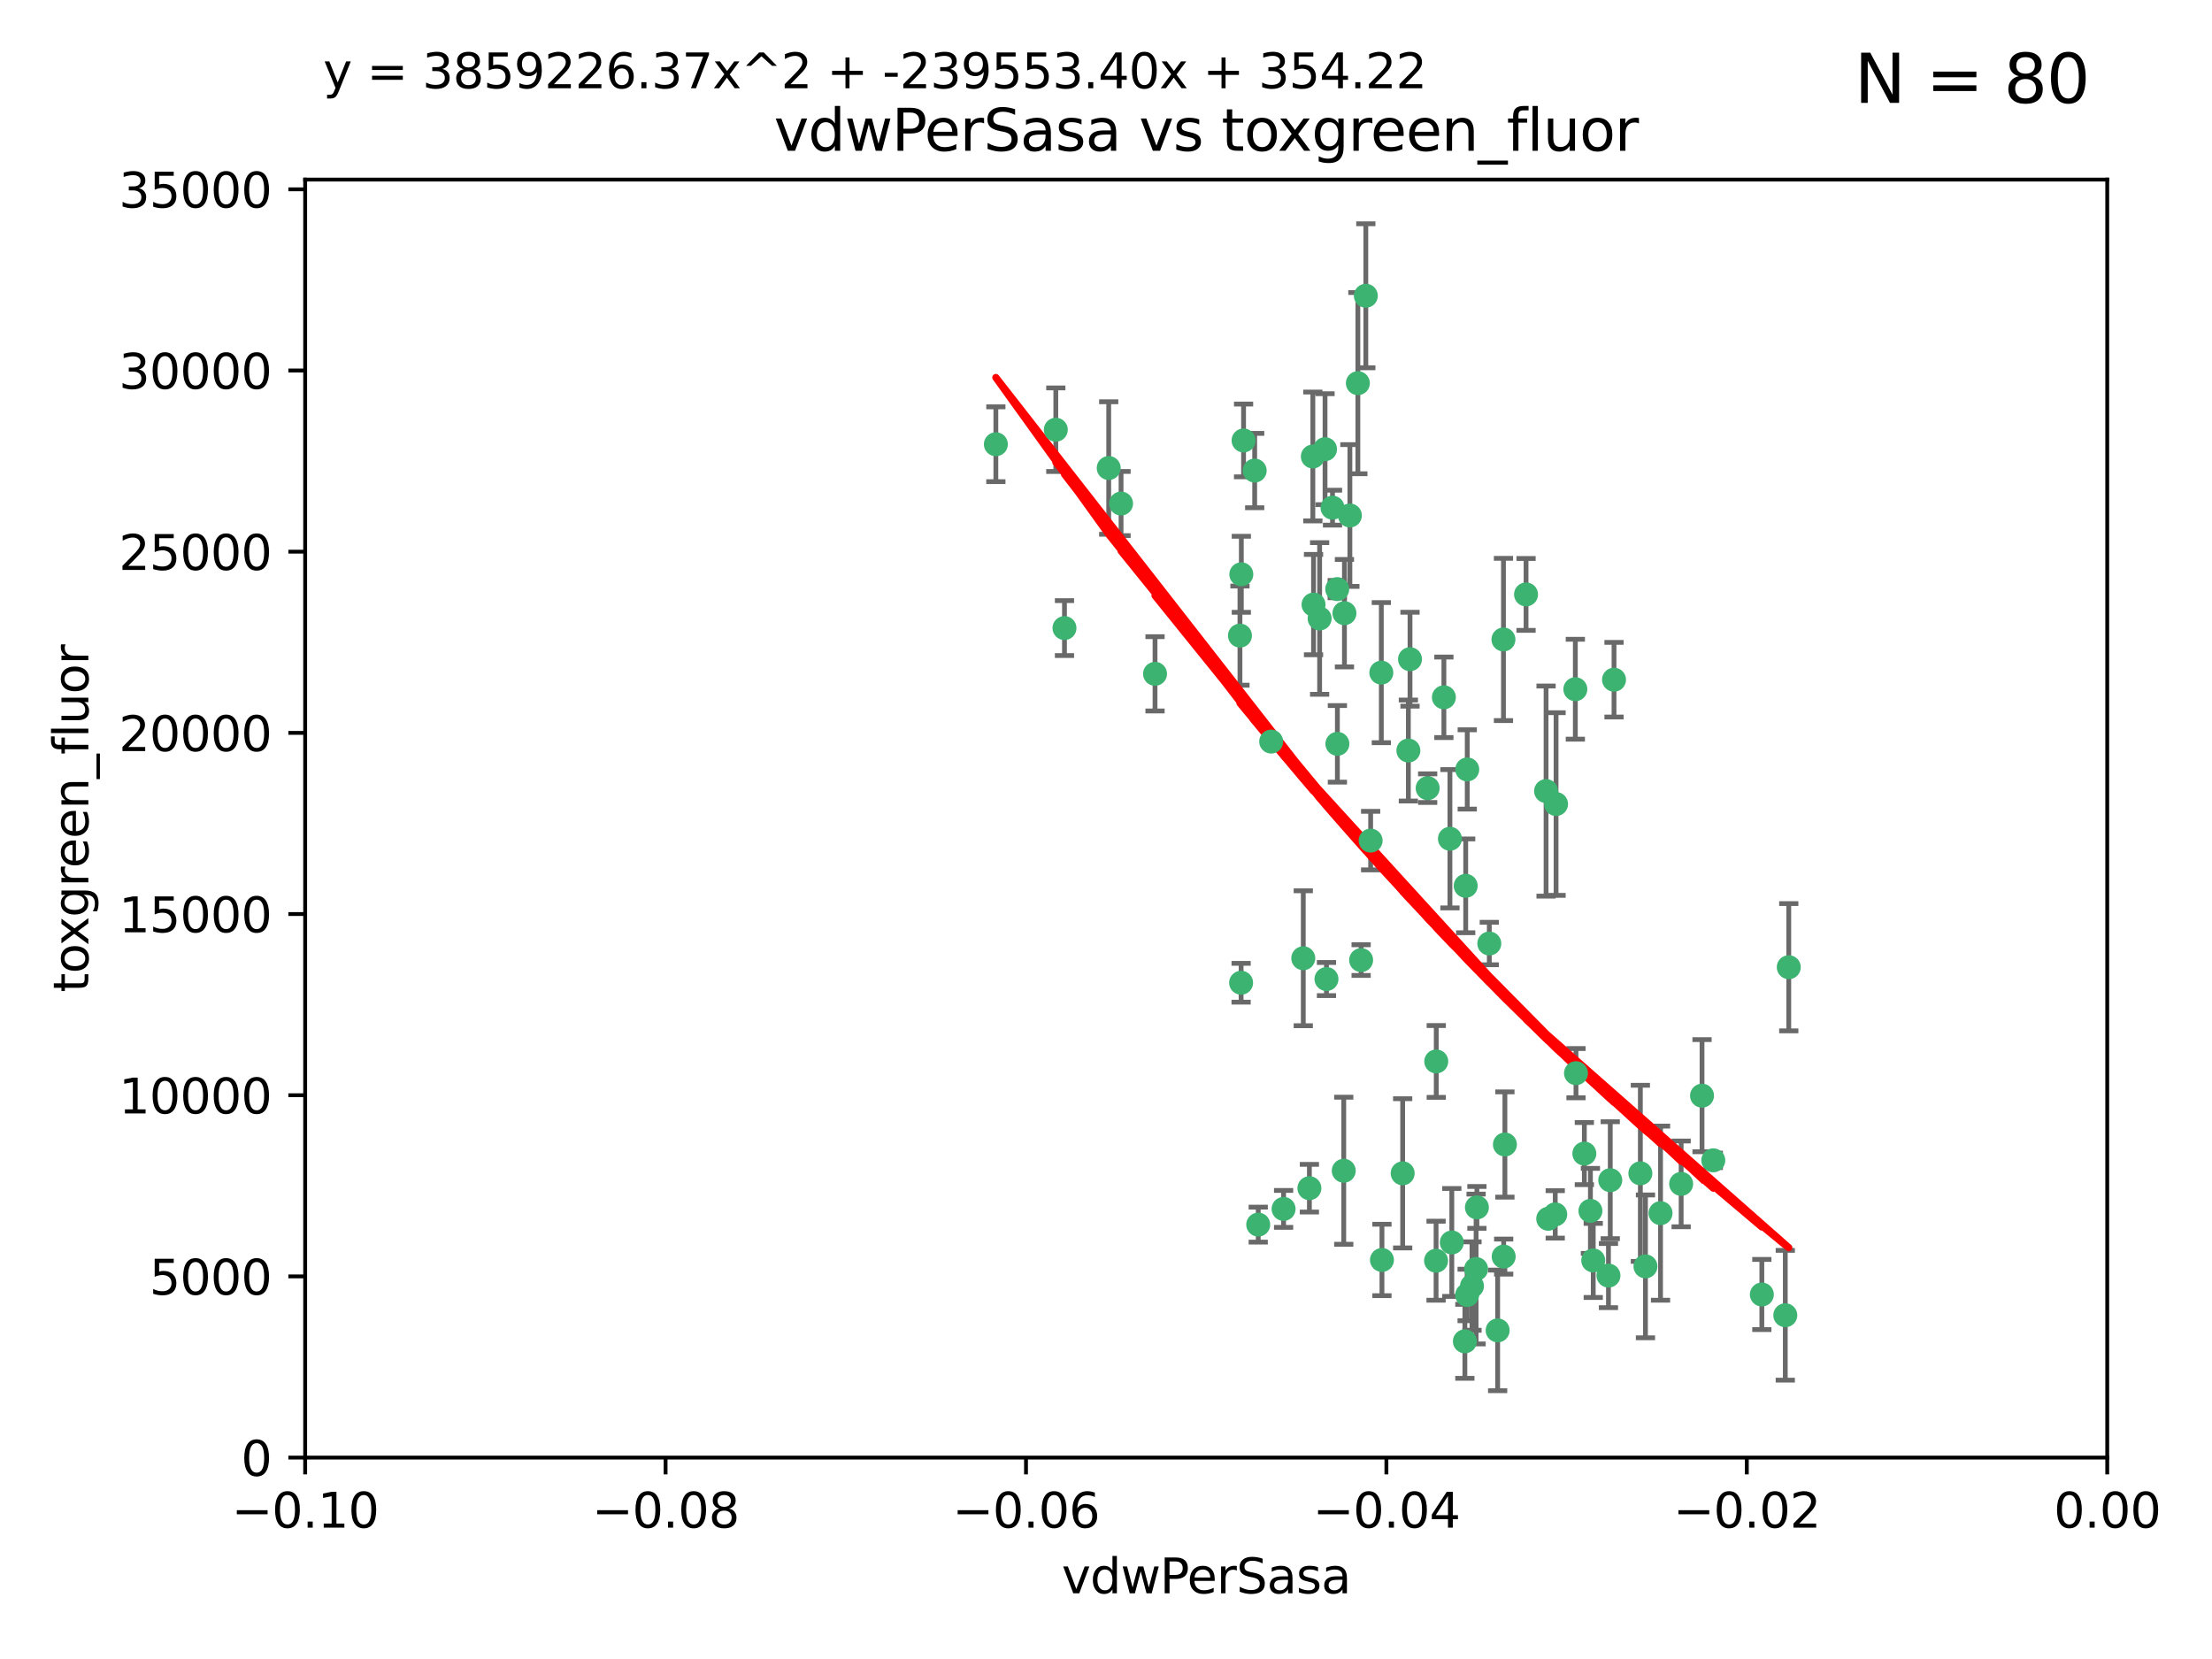 <?xml version="1.0" encoding="utf-8" standalone="no"?>
<!DOCTYPE svg PUBLIC "-//W3C//DTD SVG 1.1//EN"
  "http://www.w3.org/Graphics/SVG/1.1/DTD/svg11.dtd">
<svg xmlns:xlink="http://www.w3.org/1999/xlink" width="460.8pt" height="345.6pt" viewBox="0 0 460.8 345.6" xmlns="http://www.w3.org/2000/svg" version="1.1">
 <defs>
  <style type="text/css">*{stroke-linejoin: round; stroke-linecap: butt}</style>
 </defs>
 <g id="figure_1">
  <g id="patch_1">
   <path d="M 0 345.6 
L 460.8 345.6 
L 460.8 0 
L 0 0 
z
" style="fill: #ffffff"/>
  </g>
  <g id="axes_1">
   <g id="patch_2">
    <path d="M 63.571 303.64 
L 438.975 303.64 
L 438.975 37.411 
L 63.571 37.411 
z
" style="fill: #ffffff"/>
   </g>
   <g id="PathCollection_1">
    <defs>
     <path id="md9b9a94e13" d="M 0 1.118 
C 0.297 1.118 0.581 1 0.791 0.791 
C 1 0.581 1.118 0.297 1.118 0 
C 1.118 -0.297 1 -0.581 0.791 -0.791 
C 0.581 -1 0.297 -1.118 0 -1.118 
C -0.297 -1.118 -0.581 -1 -0.791 -0.791 
C -1 -0.581 -1.118 -0.297 -1.118 0 
C -1.118 0.297 -1 0.581 -0.791 0.791 
C -0.581 1 -0.297 1.118 0 1.118 
z
" style="stroke: #3cb371"/>
    </defs>
    <g clip-path="url(#p2a4202d2b4)">
     <use xlink:href="#md9b9a94e13" x="261.374" y="98.026" style="fill: #3cb371; stroke: #3cb371"/>
     <use xlink:href="#md9b9a94e13" x="273.49" y="95.094" style="fill: #3cb371; stroke: #3cb371"/>
     <use xlink:href="#md9b9a94e13" x="219.944" y="89.516" style="fill: #3cb371; stroke: #3cb371"/>
     <use xlink:href="#md9b9a94e13" x="274.902" y="128.839" style="fill: #3cb371; stroke: #3cb371"/>
     <use xlink:href="#md9b9a94e13" x="293.731" y="137.321" style="fill: #3cb371; stroke: #3cb371"/>
     <use xlink:href="#md9b9a94e13" x="259.057" y="91.754" style="fill: #3cb371; stroke: #3cb371"/>
     <use xlink:href="#md9b9a94e13" x="273.633" y="125.947" style="fill: #3cb371; stroke: #3cb371"/>
     <use xlink:href="#md9b9a94e13" x="264.81" y="154.483" style="fill: #3cb371; stroke: #3cb371"/>
     <use xlink:href="#md9b9a94e13" x="281.206" y="107.386" style="fill: #3cb371; stroke: #3cb371"/>
     <use xlink:href="#md9b9a94e13" x="258.59" y="119.635" style="fill: #3cb371; stroke: #3cb371"/>
     <use xlink:href="#md9b9a94e13" x="282.869" y="79.819" style="fill: #3cb371; stroke: #3cb371"/>
     <use xlink:href="#md9b9a94e13" x="278.572" y="122.72" style="fill: #3cb371; stroke: #3cb371"/>
     <use xlink:href="#md9b9a94e13" x="276.328" y="203.953" style="fill: #3cb371; stroke: #3cb371"/>
     <use xlink:href="#md9b9a94e13" x="278.602" y="154.954" style="fill: #3cb371; stroke: #3cb371"/>
     <use xlink:href="#md9b9a94e13" x="233.536" y="104.896" style="fill: #3cb371; stroke: #3cb371"/>
     <use xlink:href="#md9b9a94e13" x="293.388" y="156.348" style="fill: #3cb371; stroke: #3cb371"/>
     <use xlink:href="#md9b9a94e13" x="277.586" y="105.756" style="fill: #3cb371; stroke: #3cb371"/>
     <use xlink:href="#md9b9a94e13" x="230.966" y="97.498" style="fill: #3cb371; stroke: #3cb371"/>
     <use xlink:href="#md9b9a94e13" x="207.456" y="92.545" style="fill: #3cb371; stroke: #3cb371"/>
     <use xlink:href="#md9b9a94e13" x="283.547" y="200.005" style="fill: #3cb371; stroke: #3cb371"/>
     <use xlink:href="#md9b9a94e13" x="221.75" y="130.84" style="fill: #3cb371; stroke: #3cb371"/>
     <use xlink:href="#md9b9a94e13" x="262.111" y="255.109" style="fill: #3cb371; stroke: #3cb371"/>
     <use xlink:href="#md9b9a94e13" x="271.497" y="199.62" style="fill: #3cb371; stroke: #3cb371"/>
     <use xlink:href="#md9b9a94e13" x="240.614" y="140.37" style="fill: #3cb371; stroke: #3cb371"/>
     <use xlink:href="#md9b9a94e13" x="276.03" y="93.572" style="fill: #3cb371; stroke: #3cb371"/>
     <use xlink:href="#md9b9a94e13" x="280.072" y="127.738" style="fill: #3cb371; stroke: #3cb371"/>
     <use xlink:href="#md9b9a94e13" x="300.789" y="145.262" style="fill: #3cb371; stroke: #3cb371"/>
     <use xlink:href="#md9b9a94e13" x="287.754" y="140.122" style="fill: #3cb371; stroke: #3cb371"/>
     <use xlink:href="#md9b9a94e13" x="279.927" y="243.887" style="fill: #3cb371; stroke: #3cb371"/>
     <use xlink:href="#md9b9a94e13" x="284.527" y="61.614" style="fill: #3cb371; stroke: #3cb371"/>
     <use xlink:href="#md9b9a94e13" x="258.305" y="132.411" style="fill: #3cb371; stroke: #3cb371"/>
     <use xlink:href="#md9b9a94e13" x="322.524" y="253.893" style="fill: #3cb371; stroke: #3cb371"/>
     <use xlink:href="#md9b9a94e13" x="272.771" y="247.522" style="fill: #3cb371; stroke: #3cb371"/>
     <use xlink:href="#md9b9a94e13" x="258.546" y="204.723" style="fill: #3cb371; stroke: #3cb371"/>
     <use xlink:href="#md9b9a94e13" x="297.408" y="164.19" style="fill: #3cb371; stroke: #3cb371"/>
     <use xlink:href="#md9b9a94e13" x="313.198" y="133.213" style="fill: #3cb371; stroke: #3cb371"/>
     <use xlink:href="#md9b9a94e13" x="305.654" y="160.289" style="fill: #3cb371; stroke: #3cb371"/>
     <use xlink:href="#md9b9a94e13" x="310.249" y="196.552" style="fill: #3cb371; stroke: #3cb371"/>
     <use xlink:href="#md9b9a94e13" x="299.198" y="221.118" style="fill: #3cb371; stroke: #3cb371"/>
     <use xlink:href="#md9b9a94e13" x="302.048" y="174.728" style="fill: #3cb371; stroke: #3cb371"/>
     <use xlink:href="#md9b9a94e13" x="292.202" y="244.424" style="fill: #3cb371; stroke: #3cb371"/>
     <use xlink:href="#md9b9a94e13" x="307.497" y="264.357" style="fill: #3cb371; stroke: #3cb371"/>
     <use xlink:href="#md9b9a94e13" x="336.23" y="141.593" style="fill: #3cb371; stroke: #3cb371"/>
     <use xlink:href="#md9b9a94e13" x="285.529" y="175.112" style="fill: #3cb371; stroke: #3cb371"/>
     <use xlink:href="#md9b9a94e13" x="305.633" y="269.764" style="fill: #3cb371; stroke: #3cb371"/>
     <use xlink:href="#md9b9a94e13" x="307.667" y="251.524" style="fill: #3cb371; stroke: #3cb371"/>
     <use xlink:href="#md9b9a94e13" x="322.074" y="164.794" style="fill: #3cb371; stroke: #3cb371"/>
     <use xlink:href="#md9b9a94e13" x="313.244" y="261.772" style="fill: #3cb371; stroke: #3cb371"/>
     <use xlink:href="#md9b9a94e13" x="299.16" y="262.628" style="fill: #3cb371; stroke: #3cb371"/>
     <use xlink:href="#md9b9a94e13" x="331.902" y="262.571" style="fill: #3cb371; stroke: #3cb371"/>
     <use xlink:href="#md9b9a94e13" x="287.886" y="262.474" style="fill: #3cb371; stroke: #3cb371"/>
     <use xlink:href="#md9b9a94e13" x="328.173" y="143.576" style="fill: #3cb371; stroke: #3cb371"/>
     <use xlink:href="#md9b9a94e13" x="335.446" y="245.856" style="fill: #3cb371; stroke: #3cb371"/>
     <use xlink:href="#md9b9a94e13" x="313.499" y="238.42" style="fill: #3cb371; stroke: #3cb371"/>
     <use xlink:href="#md9b9a94e13" x="331.314" y="252.246" style="fill: #3cb371; stroke: #3cb371"/>
     <use xlink:href="#md9b9a94e13" x="302.438" y="258.827" style="fill: #3cb371; stroke: #3cb371"/>
     <use xlink:href="#md9b9a94e13" x="267.397" y="251.838" style="fill: #3cb371; stroke: #3cb371"/>
     <use xlink:href="#md9b9a94e13" x="305.159" y="279.423" style="fill: #3cb371; stroke: #3cb371"/>
     <use xlink:href="#md9b9a94e13" x="324.157" y="167.495" style="fill: #3cb371; stroke: #3cb371"/>
     <use xlink:href="#md9b9a94e13" x="345.919" y="252.723" style="fill: #3cb371; stroke: #3cb371"/>
     <use xlink:href="#md9b9a94e13" x="328.308" y="223.562" style="fill: #3cb371; stroke: #3cb371"/>
     <use xlink:href="#md9b9a94e13" x="341.718" y="244.428" style="fill: #3cb371; stroke: #3cb371"/>
     <use xlink:href="#md9b9a94e13" x="371.909" y="273.991" style="fill: #3cb371; stroke: #3cb371"/>
     <use xlink:href="#md9b9a94e13" x="317.903" y="123.828" style="fill: #3cb371; stroke: #3cb371"/>
     <use xlink:href="#md9b9a94e13" x="330.048" y="240.314" style="fill: #3cb371; stroke: #3cb371"/>
     <use xlink:href="#md9b9a94e13" x="356.911" y="241.718" style="fill: #3cb371; stroke: #3cb371"/>
     <use xlink:href="#md9b9a94e13" x="323.985" y="252.978" style="fill: #3cb371; stroke: #3cb371"/>
     <use xlink:href="#md9b9a94e13" x="367.024" y="269.669" style="fill: #3cb371; stroke: #3cb371"/>
     <use xlink:href="#md9b9a94e13" x="335.07" y="265.728" style="fill: #3cb371; stroke: #3cb371"/>
     <use xlink:href="#md9b9a94e13" x="311.989" y="277.145" style="fill: #3cb371; stroke: #3cb371"/>
     <use xlink:href="#md9b9a94e13" x="372.634" y="201.488" style="fill: #3cb371; stroke: #3cb371"/>
     <use xlink:href="#md9b9a94e13" x="342.78" y="263.81" style="fill: #3cb371; stroke: #3cb371"/>
     <use xlink:href="#md9b9a94e13" x="305.333" y="184.534" style="fill: #3cb371; stroke: #3cb371"/>
     <use xlink:href="#md9b9a94e13" x="350.214" y="246.624" style="fill: #3cb371; stroke: #3cb371"/>
     <use xlink:href="#md9b9a94e13" x="306.642" y="267.91" style="fill: #3cb371; stroke: #3cb371"/>
     <use xlink:href="#md9b9a94e13" x="354.563" y="228.248" style="fill: #3cb371; stroke: #3cb371"/>
    </g>
   </g>
   <g id="matplotlib.axis_1">
    <g id="xtick_1">
     <g id="line2d_1">
      <defs>
       <path id="m5fb077be20" d="M 0 0 
L 0 3.5 
" style="stroke: #000000; stroke-width: 0.8"/>
      </defs>
      <g>
       <use xlink:href="#m5fb077be20" x="63.571" y="303.64" style="stroke: #000000; stroke-width: 0.8"/>
      </g>
     </g>
     <g id="text_1">
      <!-- −0.10 -->
      <g transform="translate(48.249 318.238)scale(0.1 -0.1)">
       <defs>
        <path id="DejaVuSans-2212" d="M 678 2272 
L 4684 2272 
L 4684 1741 
L 678 1741 
L 678 2272 
z
" transform="scale(0.016)"/>
        <path id="DejaVuSans-30" d="M 2034 4250 
Q 1547 4250 1301 3770 
Q 1056 3291 1056 2328 
Q 1056 1369 1301 889 
Q 1547 409 2034 409 
Q 2525 409 2770 889 
Q 3016 1369 3016 2328 
Q 3016 3291 2770 3770 
Q 2525 4250 2034 4250 
z
M 2034 4750 
Q 2819 4750 3233 4129 
Q 3647 3509 3647 2328 
Q 3647 1150 3233 529 
Q 2819 -91 2034 -91 
Q 1250 -91 836 529 
Q 422 1150 422 2328 
Q 422 3509 836 4129 
Q 1250 4750 2034 4750 
z
" transform="scale(0.016)"/>
        <path id="DejaVuSans-2e" d="M 684 794 
L 1344 794 
L 1344 0 
L 684 0 
L 684 794 
z
" transform="scale(0.016)"/>
        <path id="DejaVuSans-31" d="M 794 531 
L 1825 531 
L 1825 4091 
L 703 3866 
L 703 4441 
L 1819 4666 
L 2450 4666 
L 2450 531 
L 3481 531 
L 3481 0 
L 794 0 
L 794 531 
z
" transform="scale(0.016)"/>
       </defs>
       <use xlink:href="#DejaVuSans-2212"/>
       <use xlink:href="#DejaVuSans-30" x="83.789"/>
       <use xlink:href="#DejaVuSans-2e" x="147.412"/>
       <use xlink:href="#DejaVuSans-31" x="179.199"/>
       <use xlink:href="#DejaVuSans-30" x="242.822"/>
      </g>
     </g>
    </g>
    <g id="xtick_2">
     <g id="line2d_2">
      <g>
       <use xlink:href="#m5fb077be20" x="138.652" y="303.64" style="stroke: #000000; stroke-width: 0.8"/>
      </g>
     </g>
     <g id="text_2">
      <!-- −0.08 -->
      <g transform="translate(123.329 318.238)scale(0.1 -0.1)">
       <defs>
        <path id="DejaVuSans-38" d="M 2034 2216 
Q 1584 2216 1326 1975 
Q 1069 1734 1069 1313 
Q 1069 891 1326 650 
Q 1584 409 2034 409 
Q 2484 409 2743 651 
Q 3003 894 3003 1313 
Q 3003 1734 2745 1975 
Q 2488 2216 2034 2216 
z
M 1403 2484 
Q 997 2584 770 2862 
Q 544 3141 544 3541 
Q 544 4100 942 4425 
Q 1341 4750 2034 4750 
Q 2731 4750 3128 4425 
Q 3525 4100 3525 3541 
Q 3525 3141 3298 2862 
Q 3072 2584 2669 2484 
Q 3125 2378 3379 2068 
Q 3634 1759 3634 1313 
Q 3634 634 3220 271 
Q 2806 -91 2034 -91 
Q 1263 -91 848 271 
Q 434 634 434 1313 
Q 434 1759 690 2068 
Q 947 2378 1403 2484 
z
M 1172 3481 
Q 1172 3119 1398 2916 
Q 1625 2713 2034 2713 
Q 2441 2713 2670 2916 
Q 2900 3119 2900 3481 
Q 2900 3844 2670 4047 
Q 2441 4250 2034 4250 
Q 1625 4250 1398 4047 
Q 1172 3844 1172 3481 
z
" transform="scale(0.016)"/>
       </defs>
       <use xlink:href="#DejaVuSans-2212"/>
       <use xlink:href="#DejaVuSans-30" x="83.789"/>
       <use xlink:href="#DejaVuSans-2e" x="147.412"/>
       <use xlink:href="#DejaVuSans-30" x="179.199"/>
       <use xlink:href="#DejaVuSans-38" x="242.822"/>
      </g>
     </g>
    </g>
    <g id="xtick_3">
     <g id="line2d_3">
      <g>
       <use xlink:href="#m5fb077be20" x="213.733" y="303.64" style="stroke: #000000; stroke-width: 0.8"/>
      </g>
     </g>
     <g id="text_3">
      <!-- −0.06 -->
      <g transform="translate(198.41 318.238)scale(0.1 -0.1)">
       <defs>
        <path id="DejaVuSans-36" d="M 2113 2584 
Q 1688 2584 1439 2293 
Q 1191 2003 1191 1497 
Q 1191 994 1439 701 
Q 1688 409 2113 409 
Q 2538 409 2786 701 
Q 3034 994 3034 1497 
Q 3034 2003 2786 2293 
Q 2538 2584 2113 2584 
z
M 3366 4563 
L 3366 3988 
Q 3128 4100 2886 4159 
Q 2644 4219 2406 4219 
Q 1781 4219 1451 3797 
Q 1122 3375 1075 2522 
Q 1259 2794 1537 2939 
Q 1816 3084 2150 3084 
Q 2853 3084 3261 2657 
Q 3669 2231 3669 1497 
Q 3669 778 3244 343 
Q 2819 -91 2113 -91 
Q 1303 -91 875 529 
Q 447 1150 447 2328 
Q 447 3434 972 4092 
Q 1497 4750 2381 4750 
Q 2619 4750 2861 4703 
Q 3103 4656 3366 4563 
z
" transform="scale(0.016)"/>
       </defs>
       <use xlink:href="#DejaVuSans-2212"/>
       <use xlink:href="#DejaVuSans-30" x="83.789"/>
       <use xlink:href="#DejaVuSans-2e" x="147.412"/>
       <use xlink:href="#DejaVuSans-30" x="179.199"/>
       <use xlink:href="#DejaVuSans-36" x="242.822"/>
      </g>
     </g>
    </g>
    <g id="xtick_4">
     <g id="line2d_4">
      <g>
       <use xlink:href="#m5fb077be20" x="288.813" y="303.64" style="stroke: #000000; stroke-width: 0.8"/>
      </g>
     </g>
     <g id="text_4">
      <!-- −0.04 -->
      <g transform="translate(273.491 318.238)scale(0.1 -0.1)">
       <defs>
        <path id="DejaVuSans-34" d="M 2419 4116 
L 825 1625 
L 2419 1625 
L 2419 4116 
z
M 2253 4666 
L 3047 4666 
L 3047 1625 
L 3713 1625 
L 3713 1100 
L 3047 1100 
L 3047 0 
L 2419 0 
L 2419 1100 
L 313 1100 
L 313 1709 
L 2253 4666 
z
" transform="scale(0.016)"/>
       </defs>
       <use xlink:href="#DejaVuSans-2212"/>
       <use xlink:href="#DejaVuSans-30" x="83.789"/>
       <use xlink:href="#DejaVuSans-2e" x="147.412"/>
       <use xlink:href="#DejaVuSans-30" x="179.199"/>
       <use xlink:href="#DejaVuSans-34" x="242.822"/>
      </g>
     </g>
    </g>
    <g id="xtick_5">
     <g id="line2d_5">
      <g>
       <use xlink:href="#m5fb077be20" x="363.894" y="303.64" style="stroke: #000000; stroke-width: 0.8"/>
      </g>
     </g>
     <g id="text_5">
      <!-- −0.02 -->
      <g transform="translate(348.572 318.238)scale(0.1 -0.1)">
       <defs>
        <path id="DejaVuSans-32" d="M 1228 531 
L 3431 531 
L 3431 0 
L 469 0 
L 469 531 
Q 828 903 1448 1529 
Q 2069 2156 2228 2338 
Q 2531 2678 2651 2914 
Q 2772 3150 2772 3378 
Q 2772 3750 2511 3984 
Q 2250 4219 1831 4219 
Q 1534 4219 1204 4116 
Q 875 4013 500 3803 
L 500 4441 
Q 881 4594 1212 4672 
Q 1544 4750 1819 4750 
Q 2544 4750 2975 4387 
Q 3406 4025 3406 3419 
Q 3406 3131 3298 2873 
Q 3191 2616 2906 2266 
Q 2828 2175 2409 1742 
Q 1991 1309 1228 531 
z
" transform="scale(0.016)"/>
       </defs>
       <use xlink:href="#DejaVuSans-2212"/>
       <use xlink:href="#DejaVuSans-30" x="83.789"/>
       <use xlink:href="#DejaVuSans-2e" x="147.412"/>
       <use xlink:href="#DejaVuSans-30" x="179.199"/>
       <use xlink:href="#DejaVuSans-32" x="242.822"/>
      </g>
     </g>
    </g>
    <g id="xtick_6">
     <g id="line2d_6">
      <g>
       <use xlink:href="#m5fb077be20" x="438.975" y="303.64" style="stroke: #000000; stroke-width: 0.8"/>
      </g>
     </g>
     <g id="text_6">
      <!-- 0.00 -->
      <g transform="translate(427.842 318.238)scale(0.1 -0.1)">
       <use xlink:href="#DejaVuSans-30"/>
       <use xlink:href="#DejaVuSans-2e" x="63.623"/>
       <use xlink:href="#DejaVuSans-30" x="95.41"/>
       <use xlink:href="#DejaVuSans-30" x="159.033"/>
      </g>
     </g>
    </g>
    <g id="text_7">
     <!-- vdwPerSasa -->
     <g transform="translate(221.178 331.917)scale(0.1 -0.1)">
      <defs>
       <path id="DejaVuSans-76" d="M 191 3500 
L 800 3500 
L 1894 563 
L 2988 3500 
L 3597 3500 
L 2284 0 
L 1503 0 
L 191 3500 
z
" transform="scale(0.016)"/>
       <path id="DejaVuSans-64" d="M 2906 2969 
L 2906 4863 
L 3481 4863 
L 3481 0 
L 2906 0 
L 2906 525 
Q 2725 213 2448 61 
Q 2172 -91 1784 -91 
Q 1150 -91 751 415 
Q 353 922 353 1747 
Q 353 2572 751 3078 
Q 1150 3584 1784 3584 
Q 2172 3584 2448 3432 
Q 2725 3281 2906 2969 
z
M 947 1747 
Q 947 1113 1208 752 
Q 1469 391 1925 391 
Q 2381 391 2643 752 
Q 2906 1113 2906 1747 
Q 2906 2381 2643 2742 
Q 2381 3103 1925 3103 
Q 1469 3103 1208 2742 
Q 947 2381 947 1747 
z
" transform="scale(0.016)"/>
       <path id="DejaVuSans-77" d="M 269 3500 
L 844 3500 
L 1563 769 
L 2278 3500 
L 2956 3500 
L 3675 769 
L 4391 3500 
L 4966 3500 
L 4050 0 
L 3372 0 
L 2619 2869 
L 1863 0 
L 1184 0 
L 269 3500 
z
" transform="scale(0.016)"/>
       <path id="DejaVuSans-50" d="M 1259 4147 
L 1259 2394 
L 2053 2394 
Q 2494 2394 2734 2622 
Q 2975 2850 2975 3272 
Q 2975 3691 2734 3919 
Q 2494 4147 2053 4147 
L 1259 4147 
z
M 628 4666 
L 2053 4666 
Q 2838 4666 3239 4311 
Q 3641 3956 3641 3272 
Q 3641 2581 3239 2228 
Q 2838 1875 2053 1875 
L 1259 1875 
L 1259 0 
L 628 0 
L 628 4666 
z
" transform="scale(0.016)"/>
       <path id="DejaVuSans-65" d="M 3597 1894 
L 3597 1613 
L 953 1613 
Q 991 1019 1311 708 
Q 1631 397 2203 397 
Q 2534 397 2845 478 
Q 3156 559 3463 722 
L 3463 178 
Q 3153 47 2828 -22 
Q 2503 -91 2169 -91 
Q 1331 -91 842 396 
Q 353 884 353 1716 
Q 353 2575 817 3079 
Q 1281 3584 2069 3584 
Q 2775 3584 3186 3129 
Q 3597 2675 3597 1894 
z
M 3022 2063 
Q 3016 2534 2758 2815 
Q 2500 3097 2075 3097 
Q 1594 3097 1305 2825 
Q 1016 2553 972 2059 
L 3022 2063 
z
" transform="scale(0.016)"/>
       <path id="DejaVuSans-72" d="M 2631 2963 
Q 2534 3019 2420 3045 
Q 2306 3072 2169 3072 
Q 1681 3072 1420 2755 
Q 1159 2438 1159 1844 
L 1159 0 
L 581 0 
L 581 3500 
L 1159 3500 
L 1159 2956 
Q 1341 3275 1631 3429 
Q 1922 3584 2338 3584 
Q 2397 3584 2469 3576 
Q 2541 3569 2628 3553 
L 2631 2963 
z
" transform="scale(0.016)"/>
       <path id="DejaVuSans-53" d="M 3425 4513 
L 3425 3897 
Q 3066 4069 2747 4153 
Q 2428 4238 2131 4238 
Q 1616 4238 1336 4038 
Q 1056 3838 1056 3469 
Q 1056 3159 1242 3001 
Q 1428 2844 1947 2747 
L 2328 2669 
Q 3034 2534 3370 2195 
Q 3706 1856 3706 1288 
Q 3706 609 3251 259 
Q 2797 -91 1919 -91 
Q 1588 -91 1214 -16 
Q 841 59 441 206 
L 441 856 
Q 825 641 1194 531 
Q 1563 422 1919 422 
Q 2459 422 2753 634 
Q 3047 847 3047 1241 
Q 3047 1584 2836 1778 
Q 2625 1972 2144 2069 
L 1759 2144 
Q 1053 2284 737 2584 
Q 422 2884 422 3419 
Q 422 4038 858 4394 
Q 1294 4750 2059 4750 
Q 2388 4750 2728 4690 
Q 3069 4631 3425 4513 
z
" transform="scale(0.016)"/>
       <path id="DejaVuSans-61" d="M 2194 1759 
Q 1497 1759 1228 1600 
Q 959 1441 959 1056 
Q 959 750 1161 570 
Q 1363 391 1709 391 
Q 2188 391 2477 730 
Q 2766 1069 2766 1631 
L 2766 1759 
L 2194 1759 
z
M 3341 1997 
L 3341 0 
L 2766 0 
L 2766 531 
Q 2569 213 2275 61 
Q 1981 -91 1556 -91 
Q 1019 -91 701 211 
Q 384 513 384 1019 
Q 384 1609 779 1909 
Q 1175 2209 1959 2209 
L 2766 2209 
L 2766 2266 
Q 2766 2663 2505 2880 
Q 2244 3097 1772 3097 
Q 1472 3097 1187 3025 
Q 903 2953 641 2809 
L 641 3341 
Q 956 3463 1253 3523 
Q 1550 3584 1831 3584 
Q 2591 3584 2966 3190 
Q 3341 2797 3341 1997 
z
" transform="scale(0.016)"/>
       <path id="DejaVuSans-73" d="M 2834 3397 
L 2834 2853 
Q 2591 2978 2328 3040 
Q 2066 3103 1784 3103 
Q 1356 3103 1142 2972 
Q 928 2841 928 2578 
Q 928 2378 1081 2264 
Q 1234 2150 1697 2047 
L 1894 2003 
Q 2506 1872 2764 1633 
Q 3022 1394 3022 966 
Q 3022 478 2636 193 
Q 2250 -91 1575 -91 
Q 1294 -91 989 -36 
Q 684 19 347 128 
L 347 722 
Q 666 556 975 473 
Q 1284 391 1588 391 
Q 1994 391 2212 530 
Q 2431 669 2431 922 
Q 2431 1156 2273 1281 
Q 2116 1406 1581 1522 
L 1381 1569 
Q 847 1681 609 1914 
Q 372 2147 372 2553 
Q 372 3047 722 3315 
Q 1072 3584 1716 3584 
Q 2034 3584 2315 3537 
Q 2597 3491 2834 3397 
z
" transform="scale(0.016)"/>
      </defs>
      <use xlink:href="#DejaVuSans-76"/>
      <use xlink:href="#DejaVuSans-64" x="59.18"/>
      <use xlink:href="#DejaVuSans-77" x="122.656"/>
      <use xlink:href="#DejaVuSans-50" x="204.443"/>
      <use xlink:href="#DejaVuSans-65" x="261.121"/>
      <use xlink:href="#DejaVuSans-72" x="322.645"/>
      <use xlink:href="#DejaVuSans-53" x="363.758"/>
      <use xlink:href="#DejaVuSans-61" x="427.234"/>
      <use xlink:href="#DejaVuSans-73" x="488.514"/>
      <use xlink:href="#DejaVuSans-61" x="540.613"/>
     </g>
    </g>
   </g>
   <g id="matplotlib.axis_2">
    <g id="ytick_1">
     <g id="line2d_7">
      <defs>
       <path id="ma7fea6ef1a" d="M 0 0 
L -3.5 0 
" style="stroke: #000000; stroke-width: 0.8"/>
      </defs>
      <g>
       <use xlink:href="#ma7fea6ef1a" x="63.571" y="303.64" style="stroke: #000000; stroke-width: 0.8"/>
      </g>
     </g>
     <g id="text_8">
      <!-- 0 -->
      <g transform="translate(50.209 307.439)scale(0.1 -0.1)">
       <use xlink:href="#DejaVuSans-30"/>
      </g>
     </g>
    </g>
    <g id="ytick_2">
     <g id="line2d_8">
      <g>
       <use xlink:href="#ma7fea6ef1a" x="63.571" y="265.897" style="stroke: #000000; stroke-width: 0.8"/>
      </g>
     </g>
     <g id="text_9">
      <!-- 5000 -->
      <g transform="translate(31.121 269.696)scale(0.1 -0.1)">
       <defs>
        <path id="DejaVuSans-35" d="M 691 4666 
L 3169 4666 
L 3169 4134 
L 1269 4134 
L 1269 2991 
Q 1406 3038 1543 3061 
Q 1681 3084 1819 3084 
Q 2600 3084 3056 2656 
Q 3513 2228 3513 1497 
Q 3513 744 3044 326 
Q 2575 -91 1722 -91 
Q 1428 -91 1123 -41 
Q 819 9 494 109 
L 494 744 
Q 775 591 1075 516 
Q 1375 441 1709 441 
Q 2250 441 2565 725 
Q 2881 1009 2881 1497 
Q 2881 1984 2565 2268 
Q 2250 2553 1709 2553 
Q 1456 2553 1204 2497 
Q 953 2441 691 2322 
L 691 4666 
z
" transform="scale(0.016)"/>
       </defs>
       <use xlink:href="#DejaVuSans-35"/>
       <use xlink:href="#DejaVuSans-30" x="63.623"/>
       <use xlink:href="#DejaVuSans-30" x="127.246"/>
       <use xlink:href="#DejaVuSans-30" x="190.869"/>
      </g>
     </g>
    </g>
    <g id="ytick_3">
     <g id="line2d_9">
      <g>
       <use xlink:href="#ma7fea6ef1a" x="63.571" y="228.154" style="stroke: #000000; stroke-width: 0.8"/>
      </g>
     </g>
     <g id="text_10">
      <!-- 10000 -->
      <g transform="translate(24.759 231.953)scale(0.1 -0.1)">
       <use xlink:href="#DejaVuSans-31"/>
       <use xlink:href="#DejaVuSans-30" x="63.623"/>
       <use xlink:href="#DejaVuSans-30" x="127.246"/>
       <use xlink:href="#DejaVuSans-30" x="190.869"/>
       <use xlink:href="#DejaVuSans-30" x="254.492"/>
      </g>
     </g>
    </g>
    <g id="ytick_4">
     <g id="line2d_10">
      <g>
       <use xlink:href="#ma7fea6ef1a" x="63.571" y="190.411" style="stroke: #000000; stroke-width: 0.8"/>
      </g>
     </g>
     <g id="text_11">
      <!-- 15000 -->
      <g transform="translate(24.759 194.21)scale(0.1 -0.1)">
       <use xlink:href="#DejaVuSans-31"/>
       <use xlink:href="#DejaVuSans-35" x="63.623"/>
       <use xlink:href="#DejaVuSans-30" x="127.246"/>
       <use xlink:href="#DejaVuSans-30" x="190.869"/>
       <use xlink:href="#DejaVuSans-30" x="254.492"/>
      </g>
     </g>
    </g>
    <g id="ytick_5">
     <g id="line2d_11">
      <g>
       <use xlink:href="#ma7fea6ef1a" x="63.571" y="152.668" style="stroke: #000000; stroke-width: 0.8"/>
      </g>
     </g>
     <g id="text_12">
      <!-- 20000 -->
      <g transform="translate(24.759 156.467)scale(0.1 -0.1)">
       <use xlink:href="#DejaVuSans-32"/>
       <use xlink:href="#DejaVuSans-30" x="63.623"/>
       <use xlink:href="#DejaVuSans-30" x="127.246"/>
       <use xlink:href="#DejaVuSans-30" x="190.869"/>
       <use xlink:href="#DejaVuSans-30" x="254.492"/>
      </g>
     </g>
    </g>
    <g id="ytick_6">
     <g id="line2d_12">
      <g>
       <use xlink:href="#ma7fea6ef1a" x="63.571" y="114.925" style="stroke: #000000; stroke-width: 0.8"/>
      </g>
     </g>
     <g id="text_13">
      <!-- 25000 -->
      <g transform="translate(24.759 118.724)scale(0.1 -0.1)">
       <use xlink:href="#DejaVuSans-32"/>
       <use xlink:href="#DejaVuSans-35" x="63.623"/>
       <use xlink:href="#DejaVuSans-30" x="127.246"/>
       <use xlink:href="#DejaVuSans-30" x="190.869"/>
       <use xlink:href="#DejaVuSans-30" x="254.492"/>
      </g>
     </g>
    </g>
    <g id="ytick_7">
     <g id="line2d_13">
      <g>
       <use xlink:href="#ma7fea6ef1a" x="63.571" y="77.181" style="stroke: #000000; stroke-width: 0.8"/>
      </g>
     </g>
     <g id="text_14">
      <!-- 30000 -->
      <g transform="translate(24.759 80.981)scale(0.1 -0.1)">
       <defs>
        <path id="DejaVuSans-33" d="M 2597 2516 
Q 3050 2419 3304 2112 
Q 3559 1806 3559 1356 
Q 3559 666 3084 287 
Q 2609 -91 1734 -91 
Q 1441 -91 1130 -33 
Q 819 25 488 141 
L 488 750 
Q 750 597 1062 519 
Q 1375 441 1716 441 
Q 2309 441 2620 675 
Q 2931 909 2931 1356 
Q 2931 1769 2642 2001 
Q 2353 2234 1838 2234 
L 1294 2234 
L 1294 2753 
L 1863 2753 
Q 2328 2753 2575 2939 
Q 2822 3125 2822 3475 
Q 2822 3834 2567 4026 
Q 2313 4219 1838 4219 
Q 1578 4219 1281 4162 
Q 984 4106 628 3988 
L 628 4550 
Q 988 4650 1302 4700 
Q 1616 4750 1894 4750 
Q 2613 4750 3031 4423 
Q 3450 4097 3450 3541 
Q 3450 3153 3228 2886 
Q 3006 2619 2597 2516 
z
" transform="scale(0.016)"/>
       </defs>
       <use xlink:href="#DejaVuSans-33"/>
       <use xlink:href="#DejaVuSans-30" x="63.623"/>
       <use xlink:href="#DejaVuSans-30" x="127.246"/>
       <use xlink:href="#DejaVuSans-30" x="190.869"/>
       <use xlink:href="#DejaVuSans-30" x="254.492"/>
      </g>
     </g>
    </g>
    <g id="ytick_8">
     <g id="line2d_14">
      <g>
       <use xlink:href="#ma7fea6ef1a" x="63.571" y="39.438" style="stroke: #000000; stroke-width: 0.8"/>
      </g>
     </g>
     <g id="text_15">
      <!-- 35000 -->
      <g transform="translate(24.759 43.238)scale(0.1 -0.1)">
       <use xlink:href="#DejaVuSans-33"/>
       <use xlink:href="#DejaVuSans-35" x="63.623"/>
       <use xlink:href="#DejaVuSans-30" x="127.246"/>
       <use xlink:href="#DejaVuSans-30" x="190.869"/>
       <use xlink:href="#DejaVuSans-30" x="254.492"/>
      </g>
     </g>
    </g>
    <g id="text_16">
     <!-- toxgreen_fluor -->
     <g transform="translate(18.401 206.72)rotate(-90)scale(0.1 -0.1)">
      <defs>
       <path id="DejaVuSans-74" d="M 1172 4494 
L 1172 3500 
L 2356 3500 
L 2356 3053 
L 1172 3053 
L 1172 1153 
Q 1172 725 1289 603 
Q 1406 481 1766 481 
L 2356 481 
L 2356 0 
L 1766 0 
Q 1100 0 847 248 
Q 594 497 594 1153 
L 594 3053 
L 172 3053 
L 172 3500 
L 594 3500 
L 594 4494 
L 1172 4494 
z
" transform="scale(0.016)"/>
       <path id="DejaVuSans-6f" d="M 1959 3097 
Q 1497 3097 1228 2736 
Q 959 2375 959 1747 
Q 959 1119 1226 758 
Q 1494 397 1959 397 
Q 2419 397 2687 759 
Q 2956 1122 2956 1747 
Q 2956 2369 2687 2733 
Q 2419 3097 1959 3097 
z
M 1959 3584 
Q 2709 3584 3137 3096 
Q 3566 2609 3566 1747 
Q 3566 888 3137 398 
Q 2709 -91 1959 -91 
Q 1206 -91 779 398 
Q 353 888 353 1747 
Q 353 2609 779 3096 
Q 1206 3584 1959 3584 
z
" transform="scale(0.016)"/>
       <path id="DejaVuSans-78" d="M 3513 3500 
L 2247 1797 
L 3578 0 
L 2900 0 
L 1881 1375 
L 863 0 
L 184 0 
L 1544 1831 
L 300 3500 
L 978 3500 
L 1906 2253 
L 2834 3500 
L 3513 3500 
z
" transform="scale(0.016)"/>
       <path id="DejaVuSans-67" d="M 2906 1791 
Q 2906 2416 2648 2759 
Q 2391 3103 1925 3103 
Q 1463 3103 1205 2759 
Q 947 2416 947 1791 
Q 947 1169 1205 825 
Q 1463 481 1925 481 
Q 2391 481 2648 825 
Q 2906 1169 2906 1791 
z
M 3481 434 
Q 3481 -459 3084 -895 
Q 2688 -1331 1869 -1331 
Q 1566 -1331 1297 -1286 
Q 1028 -1241 775 -1147 
L 775 -588 
Q 1028 -725 1275 -790 
Q 1522 -856 1778 -856 
Q 2344 -856 2625 -561 
Q 2906 -266 2906 331 
L 2906 616 
Q 2728 306 2450 153 
Q 2172 0 1784 0 
Q 1141 0 747 490 
Q 353 981 353 1791 
Q 353 2603 747 3093 
Q 1141 3584 1784 3584 
Q 2172 3584 2450 3431 
Q 2728 3278 2906 2969 
L 2906 3500 
L 3481 3500 
L 3481 434 
z
" transform="scale(0.016)"/>
       <path id="DejaVuSans-6e" d="M 3513 2113 
L 3513 0 
L 2938 0 
L 2938 2094 
Q 2938 2591 2744 2837 
Q 2550 3084 2163 3084 
Q 1697 3084 1428 2787 
Q 1159 2491 1159 1978 
L 1159 0 
L 581 0 
L 581 3500 
L 1159 3500 
L 1159 2956 
Q 1366 3272 1645 3428 
Q 1925 3584 2291 3584 
Q 2894 3584 3203 3211 
Q 3513 2838 3513 2113 
z
" transform="scale(0.016)"/>
       <path id="DejaVuSans-5f" d="M 3263 -1063 
L 3263 -1509 
L -63 -1509 
L -63 -1063 
L 3263 -1063 
z
" transform="scale(0.016)"/>
       <path id="DejaVuSans-66" d="M 2375 4863 
L 2375 4384 
L 1825 4384 
Q 1516 4384 1395 4259 
Q 1275 4134 1275 3809 
L 1275 3500 
L 2222 3500 
L 2222 3053 
L 1275 3053 
L 1275 0 
L 697 0 
L 697 3053 
L 147 3053 
L 147 3500 
L 697 3500 
L 697 3744 
Q 697 4328 969 4595 
Q 1241 4863 1831 4863 
L 2375 4863 
z
" transform="scale(0.016)"/>
       <path id="DejaVuSans-6c" d="M 603 4863 
L 1178 4863 
L 1178 0 
L 603 0 
L 603 4863 
z
" transform="scale(0.016)"/>
       <path id="DejaVuSans-75" d="M 544 1381 
L 544 3500 
L 1119 3500 
L 1119 1403 
Q 1119 906 1312 657 
Q 1506 409 1894 409 
Q 2359 409 2629 706 
Q 2900 1003 2900 1516 
L 2900 3500 
L 3475 3500 
L 3475 0 
L 2900 0 
L 2900 538 
Q 2691 219 2414 64 
Q 2138 -91 1772 -91 
Q 1169 -91 856 284 
Q 544 659 544 1381 
z
M 1991 3584 
L 1991 3584 
z
" transform="scale(0.016)"/>
      </defs>
      <use xlink:href="#DejaVuSans-74"/>
      <use xlink:href="#DejaVuSans-6f" x="39.209"/>
      <use xlink:href="#DejaVuSans-78" x="97.266"/>
      <use xlink:href="#DejaVuSans-67" x="156.445"/>
      <use xlink:href="#DejaVuSans-72" x="219.922"/>
      <use xlink:href="#DejaVuSans-65" x="258.785"/>
      <use xlink:href="#DejaVuSans-65" x="320.309"/>
      <use xlink:href="#DejaVuSans-6e" x="381.832"/>
      <use xlink:href="#DejaVuSans-5f" x="445.211"/>
      <use xlink:href="#DejaVuSans-66" x="495.211"/>
      <use xlink:href="#DejaVuSans-6c" x="530.416"/>
      <use xlink:href="#DejaVuSans-75" x="558.199"/>
      <use xlink:href="#DejaVuSans-6f" x="621.578"/>
      <use xlink:href="#DejaVuSans-72" x="682.76"/>
     </g>
    </g>
   </g>
   <g id="LineCollection_1">
    <path d="M 261.374 105.772 
L 261.374 90.281 
" clip-path="url(#p2a4202d2b4)" style="fill: none; stroke: #696969"/>
    <path d="M 273.49 108.514 
L 273.49 81.675 
" clip-path="url(#p2a4202d2b4)" style="fill: none; stroke: #696969"/>
    <path d="M 219.944 98.217 
L 219.944 80.815 
" clip-path="url(#p2a4202d2b4)" style="fill: none; stroke: #696969"/>
    <path d="M 274.902 144.637 
L 274.902 113.041 
" clip-path="url(#p2a4202d2b4)" style="fill: none; stroke: #696969"/>
    <path d="M 293.731 147.102 
L 293.731 127.541 
" clip-path="url(#p2a4202d2b4)" style="fill: none; stroke: #696969"/>
    <path d="M 259.057 99.334 
L 259.057 84.174 
" clip-path="url(#p2a4202d2b4)" style="fill: none; stroke: #696969"/>
    <path d="M 273.633 136.397 
L 273.633 115.497 
" clip-path="url(#p2a4202d2b4)" style="fill: none; stroke: #696969"/>
    <path d="M 264.81 155.048 
L 264.81 153.918 
" clip-path="url(#p2a4202d2b4)" style="fill: none; stroke: #696969"/>
    <path d="M 281.206 122.155 
L 281.206 92.617 
" clip-path="url(#p2a4202d2b4)" style="fill: none; stroke: #696969"/>
    <path d="M 258.59 127.554 
L 258.59 111.717 
" clip-path="url(#p2a4202d2b4)" style="fill: none; stroke: #696969"/>
    <path d="M 282.869 98.693 
L 282.869 60.945 
" clip-path="url(#p2a4202d2b4)" style="fill: none; stroke: #696969"/>
    <path d="M 278.572 124.514 
L 278.572 120.926 
" clip-path="url(#p2a4202d2b4)" style="fill: none; stroke: #696969"/>
    <path d="M 276.328 207.405 
L 276.328 200.501 
" clip-path="url(#p2a4202d2b4)" style="fill: none; stroke: #696969"/>
    <path d="M 278.602 162.929 
L 278.602 146.979 
" clip-path="url(#p2a4202d2b4)" style="fill: none; stroke: #696969"/>
    <path d="M 233.536 111.578 
L 233.536 98.214 
" clip-path="url(#p2a4202d2b4)" style="fill: none; stroke: #696969"/>
    <path d="M 293.388 166.868 
L 293.388 145.829 
" clip-path="url(#p2a4202d2b4)" style="fill: none; stroke: #696969"/>
    <path d="M 277.586 109.392 
L 277.586 102.12 
" clip-path="url(#p2a4202d2b4)" style="fill: none; stroke: #696969"/>
    <path d="M 230.966 111.302 
L 230.966 83.693 
" clip-path="url(#p2a4202d2b4)" style="fill: none; stroke: #696969"/>
    <path d="M 207.456 100.341 
L 207.456 84.749 
" clip-path="url(#p2a4202d2b4)" style="fill: none; stroke: #696969"/>
    <path d="M 283.547 203.204 
L 283.547 196.806 
" clip-path="url(#p2a4202d2b4)" style="fill: none; stroke: #696969"/>
    <path d="M 221.75 136.561 
L 221.75 125.12 
" clip-path="url(#p2a4202d2b4)" style="fill: none; stroke: #696969"/>
    <path d="M 262.111 258.755 
L 262.111 251.464 
" clip-path="url(#p2a4202d2b4)" style="fill: none; stroke: #696969"/>
    <path d="M 271.497 213.675 
L 271.497 185.565 
" clip-path="url(#p2a4202d2b4)" style="fill: none; stroke: #696969"/>
    <path d="M 240.614 148.106 
L 240.614 132.634 
" clip-path="url(#p2a4202d2b4)" style="fill: none; stroke: #696969"/>
    <path d="M 276.03 105.129 
L 276.03 82.016 
" clip-path="url(#p2a4202d2b4)" style="fill: none; stroke: #696969"/>
    <path d="M 280.072 138.926 
L 280.072 116.549 
" clip-path="url(#p2a4202d2b4)" style="fill: none; stroke: #696969"/>
    <path d="M 300.789 153.647 
L 300.789 136.877 
" clip-path="url(#p2a4202d2b4)" style="fill: none; stroke: #696969"/>
    <path d="M 287.754 154.719 
L 287.754 125.526 
" clip-path="url(#p2a4202d2b4)" style="fill: none; stroke: #696969"/>
    <path d="M 279.927 259.205 
L 279.927 228.569 
" clip-path="url(#p2a4202d2b4)" style="fill: none; stroke: #696969"/>
    <path d="M 284.527 76.614 
L 284.527 46.614 
" clip-path="url(#p2a4202d2b4)" style="fill: none; stroke: #696969"/>
    <path d="M 258.305 142.738 
L 258.305 122.084 
" clip-path="url(#p2a4202d2b4)" style="fill: none; stroke: #696969"/>
    <path d="M 322.524 254.845 
L 322.524 252.94 
" clip-path="url(#p2a4202d2b4)" style="fill: none; stroke: #696969"/>
    <path d="M 272.771 252.489 
L 272.771 242.555 
" clip-path="url(#p2a4202d2b4)" style="fill: none; stroke: #696969"/>
    <path d="M 258.546 208.763 
L 258.546 200.682 
" clip-path="url(#p2a4202d2b4)" style="fill: none; stroke: #696969"/>
    <path d="M 297.408 167.175 
L 297.408 161.206 
" clip-path="url(#p2a4202d2b4)" style="fill: none; stroke: #696969"/>
    <path d="M 313.198 150.11 
L 313.198 116.316 
" clip-path="url(#p2a4202d2b4)" style="fill: none; stroke: #696969"/>
    <path d="M 305.654 168.551 
L 305.654 152.026 
" clip-path="url(#p2a4202d2b4)" style="fill: none; stroke: #696969"/>
    <path d="M 310.249 200.974 
L 310.249 192.13 
" clip-path="url(#p2a4202d2b4)" style="fill: none; stroke: #696969"/>
    <path d="M 299.198 228.596 
L 299.198 213.64 
" clip-path="url(#p2a4202d2b4)" style="fill: none; stroke: #696969"/>
    <path d="M 302.048 189.135 
L 302.048 160.322 
" clip-path="url(#p2a4202d2b4)" style="fill: none; stroke: #696969"/>
    <path d="M 292.202 259.965 
L 292.202 228.883 
" clip-path="url(#p2a4202d2b4)" style="fill: none; stroke: #696969"/>
    <path d="M 307.497 279.964 
L 307.497 248.75 
" clip-path="url(#p2a4202d2b4)" style="fill: none; stroke: #696969"/>
    <path d="M 336.23 149.363 
L 336.23 133.823 
" clip-path="url(#p2a4202d2b4)" style="fill: none; stroke: #696969"/>
    <path d="M 285.529 181.212 
L 285.529 169.013 
" clip-path="url(#p2a4202d2b4)" style="fill: none; stroke: #696969"/>
    <path d="M 305.633 275.127 
L 305.633 264.4 
" clip-path="url(#p2a4202d2b4)" style="fill: none; stroke: #696969"/>
    <path d="M 307.667 255.883 
L 307.667 247.164 
" clip-path="url(#p2a4202d2b4)" style="fill: none; stroke: #696969"/>
    <path d="M 322.074 186.68 
L 322.074 142.908 
" clip-path="url(#p2a4202d2b4)" style="fill: none; stroke: #696969"/>
    <path d="M 313.244 265.422 
L 313.244 258.121 
" clip-path="url(#p2a4202d2b4)" style="fill: none; stroke: #696969"/>
    <path d="M 299.16 270.857 
L 299.16 254.399 
" clip-path="url(#p2a4202d2b4)" style="fill: none; stroke: #696969"/>
    <path d="M 331.902 270.288 
L 331.902 254.854 
" clip-path="url(#p2a4202d2b4)" style="fill: none; stroke: #696969"/>
    <path d="M 287.886 269.915 
L 287.886 255.033 
" clip-path="url(#p2a4202d2b4)" style="fill: none; stroke: #696969"/>
    <path d="M 328.173 153.98 
L 328.173 133.171 
" clip-path="url(#p2a4202d2b4)" style="fill: none; stroke: #696969"/>
    <path d="M 335.446 258.035 
L 335.446 233.677 
" clip-path="url(#p2a4202d2b4)" style="fill: none; stroke: #696969"/>
    <path d="M 313.499 249.385 
L 313.499 227.454 
" clip-path="url(#p2a4202d2b4)" style="fill: none; stroke: #696969"/>
    <path d="M 331.314 261.1 
L 331.314 243.393 
" clip-path="url(#p2a4202d2b4)" style="fill: none; stroke: #696969"/>
    <path d="M 302.438 270.066 
L 302.438 247.588 
" clip-path="url(#p2a4202d2b4)" style="fill: none; stroke: #696969"/>
    <path d="M 267.397 255.685 
L 267.397 247.992 
" clip-path="url(#p2a4202d2b4)" style="fill: none; stroke: #696969"/>
    <path d="M 305.159 287.127 
L 305.159 271.719 
" clip-path="url(#p2a4202d2b4)" style="fill: none; stroke: #696969"/>
    <path d="M 324.157 186.519 
L 324.157 148.47 
" clip-path="url(#p2a4202d2b4)" style="fill: none; stroke: #696969"/>
    <path d="M 345.919 270.856 
L 345.919 234.59 
" clip-path="url(#p2a4202d2b4)" style="fill: none; stroke: #696969"/>
    <path d="M 328.308 228.692 
L 328.308 218.432 
" clip-path="url(#p2a4202d2b4)" style="fill: none; stroke: #696969"/>
    <path d="M 341.718 262.775 
L 341.718 226.08 
" clip-path="url(#p2a4202d2b4)" style="fill: none; stroke: #696969"/>
    <path d="M 371.909 287.508 
L 371.909 260.474 
" clip-path="url(#p2a4202d2b4)" style="fill: none; stroke: #696969"/>
    <path d="M 317.903 131.314 
L 317.903 116.343 
" clip-path="url(#p2a4202d2b4)" style="fill: none; stroke: #696969"/>
    <path d="M 330.048 246.787 
L 330.048 233.841 
" clip-path="url(#p2a4202d2b4)" style="fill: none; stroke: #696969"/>
    <path d="M 356.911 243.231 
L 356.911 240.205 
" clip-path="url(#p2a4202d2b4)" style="fill: none; stroke: #696969"/>
    <path d="M 323.985 257.921 
L 323.985 248.036 
" clip-path="url(#p2a4202d2b4)" style="fill: none; stroke: #696969"/>
    <path d="M 367.024 276.98 
L 367.024 262.359 
" clip-path="url(#p2a4202d2b4)" style="fill: none; stroke: #696969"/>
    <path d="M 335.07 272.404 
L 335.07 259.053 
" clip-path="url(#p2a4202d2b4)" style="fill: none; stroke: #696969"/>
    <path d="M 311.989 289.704 
L 311.989 264.587 
" clip-path="url(#p2a4202d2b4)" style="fill: none; stroke: #696969"/>
    <path d="M 372.634 214.744 
L 372.634 188.233 
" clip-path="url(#p2a4202d2b4)" style="fill: none; stroke: #696969"/>
    <path d="M 342.78 278.689 
L 342.78 248.931 
" clip-path="url(#p2a4202d2b4)" style="fill: none; stroke: #696969"/>
    <path d="M 305.333 194.3 
L 305.333 174.769 
" clip-path="url(#p2a4202d2b4)" style="fill: none; stroke: #696969"/>
    <path d="M 350.214 255.558 
L 350.214 237.689 
" clip-path="url(#p2a4202d2b4)" style="fill: none; stroke: #696969"/>
    <path d="M 306.642 277.119 
L 306.642 258.7 
" clip-path="url(#p2a4202d2b4)" style="fill: none; stroke: #696969"/>
    <path d="M 354.563 239.929 
L 354.563 216.567 
" clip-path="url(#p2a4202d2b4)" style="fill: none; stroke: #696969"/>
   </g>
   <g id="line2d_15">
    <defs>
     <path id="m08a857ac75" d="M 2 0 
L -2 -0 
" style="stroke: #696969"/>
    </defs>
    <g clip-path="url(#p2a4202d2b4)">
     <use xlink:href="#m08a857ac75" x="261.374" y="105.772" style="fill: #696969; stroke: #696969"/>
     <use xlink:href="#m08a857ac75" x="273.49" y="108.514" style="fill: #696969; stroke: #696969"/>
     <use xlink:href="#m08a857ac75" x="219.944" y="98.217" style="fill: #696969; stroke: #696969"/>
     <use xlink:href="#m08a857ac75" x="274.902" y="144.637" style="fill: #696969; stroke: #696969"/>
     <use xlink:href="#m08a857ac75" x="293.731" y="147.102" style="fill: #696969; stroke: #696969"/>
     <use xlink:href="#m08a857ac75" x="259.057" y="99.334" style="fill: #696969; stroke: #696969"/>
     <use xlink:href="#m08a857ac75" x="273.633" y="136.397" style="fill: #696969; stroke: #696969"/>
     <use xlink:href="#m08a857ac75" x="264.81" y="155.048" style="fill: #696969; stroke: #696969"/>
     <use xlink:href="#m08a857ac75" x="281.206" y="122.155" style="fill: #696969; stroke: #696969"/>
     <use xlink:href="#m08a857ac75" x="258.59" y="127.554" style="fill: #696969; stroke: #696969"/>
     <use xlink:href="#m08a857ac75" x="282.869" y="98.693" style="fill: #696969; stroke: #696969"/>
     <use xlink:href="#m08a857ac75" x="278.572" y="124.514" style="fill: #696969; stroke: #696969"/>
     <use xlink:href="#m08a857ac75" x="276.328" y="207.405" style="fill: #696969; stroke: #696969"/>
     <use xlink:href="#m08a857ac75" x="278.602" y="162.929" style="fill: #696969; stroke: #696969"/>
     <use xlink:href="#m08a857ac75" x="233.536" y="111.578" style="fill: #696969; stroke: #696969"/>
     <use xlink:href="#m08a857ac75" x="293.388" y="166.868" style="fill: #696969; stroke: #696969"/>
     <use xlink:href="#m08a857ac75" x="277.586" y="109.392" style="fill: #696969; stroke: #696969"/>
     <use xlink:href="#m08a857ac75" x="230.966" y="111.302" style="fill: #696969; stroke: #696969"/>
     <use xlink:href="#m08a857ac75" x="207.456" y="100.341" style="fill: #696969; stroke: #696969"/>
     <use xlink:href="#m08a857ac75" x="283.547" y="203.204" style="fill: #696969; stroke: #696969"/>
     <use xlink:href="#m08a857ac75" x="221.75" y="136.561" style="fill: #696969; stroke: #696969"/>
     <use xlink:href="#m08a857ac75" x="262.111" y="258.755" style="fill: #696969; stroke: #696969"/>
     <use xlink:href="#m08a857ac75" x="271.497" y="213.675" style="fill: #696969; stroke: #696969"/>
     <use xlink:href="#m08a857ac75" x="240.614" y="148.106" style="fill: #696969; stroke: #696969"/>
     <use xlink:href="#m08a857ac75" x="276.03" y="105.129" style="fill: #696969; stroke: #696969"/>
     <use xlink:href="#m08a857ac75" x="280.072" y="138.926" style="fill: #696969; stroke: #696969"/>
     <use xlink:href="#m08a857ac75" x="300.789" y="153.647" style="fill: #696969; stroke: #696969"/>
     <use xlink:href="#m08a857ac75" x="287.754" y="154.719" style="fill: #696969; stroke: #696969"/>
     <use xlink:href="#m08a857ac75" x="279.927" y="259.205" style="fill: #696969; stroke: #696969"/>
     <use xlink:href="#m08a857ac75" x="284.527" y="76.614" style="fill: #696969; stroke: #696969"/>
     <use xlink:href="#m08a857ac75" x="258.305" y="142.738" style="fill: #696969; stroke: #696969"/>
     <use xlink:href="#m08a857ac75" x="322.524" y="254.845" style="fill: #696969; stroke: #696969"/>
     <use xlink:href="#m08a857ac75" x="272.771" y="252.489" style="fill: #696969; stroke: #696969"/>
     <use xlink:href="#m08a857ac75" x="258.546" y="208.763" style="fill: #696969; stroke: #696969"/>
     <use xlink:href="#m08a857ac75" x="297.408" y="167.175" style="fill: #696969; stroke: #696969"/>
     <use xlink:href="#m08a857ac75" x="313.198" y="150.11" style="fill: #696969; stroke: #696969"/>
     <use xlink:href="#m08a857ac75" x="305.654" y="168.551" style="fill: #696969; stroke: #696969"/>
     <use xlink:href="#m08a857ac75" x="310.249" y="200.974" style="fill: #696969; stroke: #696969"/>
     <use xlink:href="#m08a857ac75" x="299.198" y="228.596" style="fill: #696969; stroke: #696969"/>
     <use xlink:href="#m08a857ac75" x="302.048" y="189.135" style="fill: #696969; stroke: #696969"/>
     <use xlink:href="#m08a857ac75" x="292.202" y="259.965" style="fill: #696969; stroke: #696969"/>
     <use xlink:href="#m08a857ac75" x="307.497" y="279.964" style="fill: #696969; stroke: #696969"/>
     <use xlink:href="#m08a857ac75" x="336.23" y="149.363" style="fill: #696969; stroke: #696969"/>
     <use xlink:href="#m08a857ac75" x="285.529" y="181.212" style="fill: #696969; stroke: #696969"/>
     <use xlink:href="#m08a857ac75" x="305.633" y="275.127" style="fill: #696969; stroke: #696969"/>
     <use xlink:href="#m08a857ac75" x="307.667" y="255.883" style="fill: #696969; stroke: #696969"/>
     <use xlink:href="#m08a857ac75" x="322.074" y="186.68" style="fill: #696969; stroke: #696969"/>
     <use xlink:href="#m08a857ac75" x="313.244" y="265.422" style="fill: #696969; stroke: #696969"/>
     <use xlink:href="#m08a857ac75" x="299.16" y="270.857" style="fill: #696969; stroke: #696969"/>
     <use xlink:href="#m08a857ac75" x="331.902" y="270.288" style="fill: #696969; stroke: #696969"/>
     <use xlink:href="#m08a857ac75" x="287.886" y="269.915" style="fill: #696969; stroke: #696969"/>
     <use xlink:href="#m08a857ac75" x="328.173" y="153.98" style="fill: #696969; stroke: #696969"/>
     <use xlink:href="#m08a857ac75" x="335.446" y="258.035" style="fill: #696969; stroke: #696969"/>
     <use xlink:href="#m08a857ac75" x="313.499" y="249.385" style="fill: #696969; stroke: #696969"/>
     <use xlink:href="#m08a857ac75" x="331.314" y="261.1" style="fill: #696969; stroke: #696969"/>
     <use xlink:href="#m08a857ac75" x="302.438" y="270.066" style="fill: #696969; stroke: #696969"/>
     <use xlink:href="#m08a857ac75" x="267.397" y="255.685" style="fill: #696969; stroke: #696969"/>
     <use xlink:href="#m08a857ac75" x="305.159" y="287.127" style="fill: #696969; stroke: #696969"/>
     <use xlink:href="#m08a857ac75" x="324.157" y="186.519" style="fill: #696969; stroke: #696969"/>
     <use xlink:href="#m08a857ac75" x="345.919" y="270.856" style="fill: #696969; stroke: #696969"/>
     <use xlink:href="#m08a857ac75" x="328.308" y="228.692" style="fill: #696969; stroke: #696969"/>
     <use xlink:href="#m08a857ac75" x="341.718" y="262.775" style="fill: #696969; stroke: #696969"/>
     <use xlink:href="#m08a857ac75" x="371.909" y="287.508" style="fill: #696969; stroke: #696969"/>
     <use xlink:href="#m08a857ac75" x="317.903" y="131.314" style="fill: #696969; stroke: #696969"/>
     <use xlink:href="#m08a857ac75" x="330.048" y="246.787" style="fill: #696969; stroke: #696969"/>
     <use xlink:href="#m08a857ac75" x="356.911" y="243.231" style="fill: #696969; stroke: #696969"/>
     <use xlink:href="#m08a857ac75" x="323.985" y="257.921" style="fill: #696969; stroke: #696969"/>
     <use xlink:href="#m08a857ac75" x="367.024" y="276.98" style="fill: #696969; stroke: #696969"/>
     <use xlink:href="#m08a857ac75" x="335.07" y="272.404" style="fill: #696969; stroke: #696969"/>
     <use xlink:href="#m08a857ac75" x="311.989" y="289.704" style="fill: #696969; stroke: #696969"/>
     <use xlink:href="#m08a857ac75" x="372.634" y="214.744" style="fill: #696969; stroke: #696969"/>
     <use xlink:href="#m08a857ac75" x="342.78" y="278.689" style="fill: #696969; stroke: #696969"/>
     <use xlink:href="#m08a857ac75" x="305.333" y="194.3" style="fill: #696969; stroke: #696969"/>
     <use xlink:href="#m08a857ac75" x="350.214" y="255.558" style="fill: #696969; stroke: #696969"/>
     <use xlink:href="#m08a857ac75" x="306.642" y="277.119" style="fill: #696969; stroke: #696969"/>
     <use xlink:href="#m08a857ac75" x="354.563" y="239.929" style="fill: #696969; stroke: #696969"/>
    </g>
   </g>
   <g id="line2d_16">
    <g clip-path="url(#p2a4202d2b4)">
     <use xlink:href="#m08a857ac75" x="261.374" y="90.281" style="fill: #696969; stroke: #696969"/>
     <use xlink:href="#m08a857ac75" x="273.49" y="81.675" style="fill: #696969; stroke: #696969"/>
     <use xlink:href="#m08a857ac75" x="219.944" y="80.815" style="fill: #696969; stroke: #696969"/>
     <use xlink:href="#m08a857ac75" x="274.902" y="113.041" style="fill: #696969; stroke: #696969"/>
     <use xlink:href="#m08a857ac75" x="293.731" y="127.541" style="fill: #696969; stroke: #696969"/>
     <use xlink:href="#m08a857ac75" x="259.057" y="84.174" style="fill: #696969; stroke: #696969"/>
     <use xlink:href="#m08a857ac75" x="273.633" y="115.497" style="fill: #696969; stroke: #696969"/>
     <use xlink:href="#m08a857ac75" x="264.81" y="153.918" style="fill: #696969; stroke: #696969"/>
     <use xlink:href="#m08a857ac75" x="281.206" y="92.617" style="fill: #696969; stroke: #696969"/>
     <use xlink:href="#m08a857ac75" x="258.59" y="111.717" style="fill: #696969; stroke: #696969"/>
     <use xlink:href="#m08a857ac75" x="282.869" y="60.945" style="fill: #696969; stroke: #696969"/>
     <use xlink:href="#m08a857ac75" x="278.572" y="120.926" style="fill: #696969; stroke: #696969"/>
     <use xlink:href="#m08a857ac75" x="276.328" y="200.501" style="fill: #696969; stroke: #696969"/>
     <use xlink:href="#m08a857ac75" x="278.602" y="146.979" style="fill: #696969; stroke: #696969"/>
     <use xlink:href="#m08a857ac75" x="233.536" y="98.214" style="fill: #696969; stroke: #696969"/>
     <use xlink:href="#m08a857ac75" x="293.388" y="145.829" style="fill: #696969; stroke: #696969"/>
     <use xlink:href="#m08a857ac75" x="277.586" y="102.12" style="fill: #696969; stroke: #696969"/>
     <use xlink:href="#m08a857ac75" x="230.966" y="83.693" style="fill: #696969; stroke: #696969"/>
     <use xlink:href="#m08a857ac75" x="207.456" y="84.749" style="fill: #696969; stroke: #696969"/>
     <use xlink:href="#m08a857ac75" x="283.547" y="196.806" style="fill: #696969; stroke: #696969"/>
     <use xlink:href="#m08a857ac75" x="221.75" y="125.12" style="fill: #696969; stroke: #696969"/>
     <use xlink:href="#m08a857ac75" x="262.111" y="251.464" style="fill: #696969; stroke: #696969"/>
     <use xlink:href="#m08a857ac75" x="271.497" y="185.565" style="fill: #696969; stroke: #696969"/>
     <use xlink:href="#m08a857ac75" x="240.614" y="132.634" style="fill: #696969; stroke: #696969"/>
     <use xlink:href="#m08a857ac75" x="276.03" y="82.016" style="fill: #696969; stroke: #696969"/>
     <use xlink:href="#m08a857ac75" x="280.072" y="116.549" style="fill: #696969; stroke: #696969"/>
     <use xlink:href="#m08a857ac75" x="300.789" y="136.877" style="fill: #696969; stroke: #696969"/>
     <use xlink:href="#m08a857ac75" x="287.754" y="125.526" style="fill: #696969; stroke: #696969"/>
     <use xlink:href="#m08a857ac75" x="279.927" y="228.569" style="fill: #696969; stroke: #696969"/>
     <use xlink:href="#m08a857ac75" x="284.527" y="46.614" style="fill: #696969; stroke: #696969"/>
     <use xlink:href="#m08a857ac75" x="258.305" y="122.084" style="fill: #696969; stroke: #696969"/>
     <use xlink:href="#m08a857ac75" x="322.524" y="252.94" style="fill: #696969; stroke: #696969"/>
     <use xlink:href="#m08a857ac75" x="272.771" y="242.555" style="fill: #696969; stroke: #696969"/>
     <use xlink:href="#m08a857ac75" x="258.546" y="200.682" style="fill: #696969; stroke: #696969"/>
     <use xlink:href="#m08a857ac75" x="297.408" y="161.206" style="fill: #696969; stroke: #696969"/>
     <use xlink:href="#m08a857ac75" x="313.198" y="116.316" style="fill: #696969; stroke: #696969"/>
     <use xlink:href="#m08a857ac75" x="305.654" y="152.026" style="fill: #696969; stroke: #696969"/>
     <use xlink:href="#m08a857ac75" x="310.249" y="192.13" style="fill: #696969; stroke: #696969"/>
     <use xlink:href="#m08a857ac75" x="299.198" y="213.64" style="fill: #696969; stroke: #696969"/>
     <use xlink:href="#m08a857ac75" x="302.048" y="160.322" style="fill: #696969; stroke: #696969"/>
     <use xlink:href="#m08a857ac75" x="292.202" y="228.883" style="fill: #696969; stroke: #696969"/>
     <use xlink:href="#m08a857ac75" x="307.497" y="248.75" style="fill: #696969; stroke: #696969"/>
     <use xlink:href="#m08a857ac75" x="336.23" y="133.823" style="fill: #696969; stroke: #696969"/>
     <use xlink:href="#m08a857ac75" x="285.529" y="169.013" style="fill: #696969; stroke: #696969"/>
     <use xlink:href="#m08a857ac75" x="305.633" y="264.4" style="fill: #696969; stroke: #696969"/>
     <use xlink:href="#m08a857ac75" x="307.667" y="247.164" style="fill: #696969; stroke: #696969"/>
     <use xlink:href="#m08a857ac75" x="322.074" y="142.908" style="fill: #696969; stroke: #696969"/>
     <use xlink:href="#m08a857ac75" x="313.244" y="258.121" style="fill: #696969; stroke: #696969"/>
     <use xlink:href="#m08a857ac75" x="299.16" y="254.399" style="fill: #696969; stroke: #696969"/>
     <use xlink:href="#m08a857ac75" x="331.902" y="254.854" style="fill: #696969; stroke: #696969"/>
     <use xlink:href="#m08a857ac75" x="287.886" y="255.033" style="fill: #696969; stroke: #696969"/>
     <use xlink:href="#m08a857ac75" x="328.173" y="133.171" style="fill: #696969; stroke: #696969"/>
     <use xlink:href="#m08a857ac75" x="335.446" y="233.677" style="fill: #696969; stroke: #696969"/>
     <use xlink:href="#m08a857ac75" x="313.499" y="227.454" style="fill: #696969; stroke: #696969"/>
     <use xlink:href="#m08a857ac75" x="331.314" y="243.393" style="fill: #696969; stroke: #696969"/>
     <use xlink:href="#m08a857ac75" x="302.438" y="247.588" style="fill: #696969; stroke: #696969"/>
     <use xlink:href="#m08a857ac75" x="267.397" y="247.992" style="fill: #696969; stroke: #696969"/>
     <use xlink:href="#m08a857ac75" x="305.159" y="271.719" style="fill: #696969; stroke: #696969"/>
     <use xlink:href="#m08a857ac75" x="324.157" y="148.47" style="fill: #696969; stroke: #696969"/>
     <use xlink:href="#m08a857ac75" x="345.919" y="234.59" style="fill: #696969; stroke: #696969"/>
     <use xlink:href="#m08a857ac75" x="328.308" y="218.432" style="fill: #696969; stroke: #696969"/>
     <use xlink:href="#m08a857ac75" x="341.718" y="226.08" style="fill: #696969; stroke: #696969"/>
     <use xlink:href="#m08a857ac75" x="371.909" y="260.474" style="fill: #696969; stroke: #696969"/>
     <use xlink:href="#m08a857ac75" x="317.903" y="116.343" style="fill: #696969; stroke: #696969"/>
     <use xlink:href="#m08a857ac75" x="330.048" y="233.841" style="fill: #696969; stroke: #696969"/>
     <use xlink:href="#m08a857ac75" x="356.911" y="240.205" style="fill: #696969; stroke: #696969"/>
     <use xlink:href="#m08a857ac75" x="323.985" y="248.036" style="fill: #696969; stroke: #696969"/>
     <use xlink:href="#m08a857ac75" x="367.024" y="262.359" style="fill: #696969; stroke: #696969"/>
     <use xlink:href="#m08a857ac75" x="335.07" y="259.053" style="fill: #696969; stroke: #696969"/>
     <use xlink:href="#m08a857ac75" x="311.989" y="264.587" style="fill: #696969; stroke: #696969"/>
     <use xlink:href="#m08a857ac75" x="372.634" y="188.233" style="fill: #696969; stroke: #696969"/>
     <use xlink:href="#m08a857ac75" x="342.78" y="248.931" style="fill: #696969; stroke: #696969"/>
     <use xlink:href="#m08a857ac75" x="305.333" y="174.769" style="fill: #696969; stroke: #696969"/>
     <use xlink:href="#m08a857ac75" x="350.214" y="237.689" style="fill: #696969; stroke: #696969"/>
     <use xlink:href="#m08a857ac75" x="306.642" y="258.7" style="fill: #696969; stroke: #696969"/>
     <use xlink:href="#m08a857ac75" x="354.563" y="216.567" style="fill: #696969; stroke: #696969"/>
    </g>
   </g>
   <g id="line2d_17">
    <path d="M 261.374 150.215 
L 273.49 164.644 
L 219.944 96.29 
L 274.902 166.285 
L 293.731 187.394 
L 259.057 147.386 
L 273.633 164.81 
L 264.81 154.368 
L 281.206 173.517 
L 258.59 146.814 
L 282.869 175.396 
L 278.572 170.515 
L 276.328 167.936 
L 278.602 170.55 
L 233.536 114.764 
L 293.388 187.024 
L 277.586 169.385 
L 230.966 111.329 
L 207.456 78.644 
L 283.547 176.159 
L 221.75 98.788 
L 262.111 151.109 
L 271.497 162.311 
L 240.614 124.081 
L 276.03 167.592 
L 280.072 172.228 
L 300.789 194.93 
L 287.754 180.853 
L 279.927 172.062 
L 284.527 177.26 
L 258.305 146.463 
L 322.524 216.84 
L 272.771 163.804 
L 258.546 146.759 
L 297.408 191.346 
L 313.198 207.678 
L 305.654 200.004 
L 310.249 204.706 
L 299.198 193.25 
L 302.048 196.252 
L 292.202 185.735 
L 307.497 201.901 
L 336.23 229.652 
L 285.529 178.379 
L 305.633 199.982 
L 307.667 202.074 
L 322.074 216.407 
L 313.244 207.724 
L 299.16 193.21 
L 331.902 225.691 
L 287.886 180.999 
L 328.173 222.215 
L 335.446 228.941 
L 313.499 207.98 
L 331.314 225.147 
L 302.438 196.661 
L 267.397 157.464 
L 305.159 199.492 
L 324.157 218.407 
L 345.919 238.241 
L 328.308 222.342 
L 341.718 234.565 
L 371.909 259.363 
L 317.903 212.345 
L 330.048 223.97 
L 356.911 247.515 
L 323.985 218.243 
L 367.024 255.606 
L 335.07 228.599 
L 311.989 206.464 
L 372.634 259.912 
L 342.78 235.501 
L 305.333 199.672 
L 350.214 241.924 
L 306.642 201.022 
L 354.563 245.576 
" clip-path="url(#p2a4202d2b4)" style="fill: none; stroke: #ff0000; stroke-width: 1.5; stroke-linecap: square"/>
   </g>
   <g id="line2d_18">
    <defs>
     <path id="m6882fca568" d="M 0 2 
C 0.53 2 1.039 1.789 1.414 1.414 
C 1.789 1.039 2 0.53 2 0 
C 2 -0.53 1.789 -1.039 1.414 -1.414 
C 1.039 -1.789 0.53 -2 0 -2 
C -0.53 -2 -1.039 -1.789 -1.414 -1.414 
C -1.789 -1.039 -2 -0.53 -2 0 
C -2 0.53 -1.789 1.039 -1.414 1.414 
C -1.039 1.789 -0.53 2 0 2 
z
" style="stroke: #3cb371"/>
    </defs>
    <g clip-path="url(#p2a4202d2b4)">
     <use xlink:href="#m6882fca568" x="261.374" y="98.026" style="fill: #3cb371; stroke: #3cb371"/>
     <use xlink:href="#m6882fca568" x="273.49" y="95.094" style="fill: #3cb371; stroke: #3cb371"/>
     <use xlink:href="#m6882fca568" x="219.944" y="89.516" style="fill: #3cb371; stroke: #3cb371"/>
     <use xlink:href="#m6882fca568" x="274.902" y="128.839" style="fill: #3cb371; stroke: #3cb371"/>
     <use xlink:href="#m6882fca568" x="293.731" y="137.321" style="fill: #3cb371; stroke: #3cb371"/>
     <use xlink:href="#m6882fca568" x="259.057" y="91.754" style="fill: #3cb371; stroke: #3cb371"/>
     <use xlink:href="#m6882fca568" x="273.633" y="125.947" style="fill: #3cb371; stroke: #3cb371"/>
     <use xlink:href="#m6882fca568" x="264.81" y="154.483" style="fill: #3cb371; stroke: #3cb371"/>
     <use xlink:href="#m6882fca568" x="281.206" y="107.386" style="fill: #3cb371; stroke: #3cb371"/>
     <use xlink:href="#m6882fca568" x="258.59" y="119.635" style="fill: #3cb371; stroke: #3cb371"/>
     <use xlink:href="#m6882fca568" x="282.869" y="79.819" style="fill: #3cb371; stroke: #3cb371"/>
     <use xlink:href="#m6882fca568" x="278.572" y="122.72" style="fill: #3cb371; stroke: #3cb371"/>
     <use xlink:href="#m6882fca568" x="276.328" y="203.953" style="fill: #3cb371; stroke: #3cb371"/>
     <use xlink:href="#m6882fca568" x="278.602" y="154.954" style="fill: #3cb371; stroke: #3cb371"/>
     <use xlink:href="#m6882fca568" x="233.536" y="104.896" style="fill: #3cb371; stroke: #3cb371"/>
     <use xlink:href="#m6882fca568" x="293.388" y="156.348" style="fill: #3cb371; stroke: #3cb371"/>
     <use xlink:href="#m6882fca568" x="277.586" y="105.756" style="fill: #3cb371; stroke: #3cb371"/>
     <use xlink:href="#m6882fca568" x="230.966" y="97.498" style="fill: #3cb371; stroke: #3cb371"/>
     <use xlink:href="#m6882fca568" x="207.456" y="92.545" style="fill: #3cb371; stroke: #3cb371"/>
     <use xlink:href="#m6882fca568" x="283.547" y="200.005" style="fill: #3cb371; stroke: #3cb371"/>
     <use xlink:href="#m6882fca568" x="221.75" y="130.84" style="fill: #3cb371; stroke: #3cb371"/>
     <use xlink:href="#m6882fca568" x="262.111" y="255.109" style="fill: #3cb371; stroke: #3cb371"/>
     <use xlink:href="#m6882fca568" x="271.497" y="199.62" style="fill: #3cb371; stroke: #3cb371"/>
     <use xlink:href="#m6882fca568" x="240.614" y="140.37" style="fill: #3cb371; stroke: #3cb371"/>
     <use xlink:href="#m6882fca568" x="276.03" y="93.572" style="fill: #3cb371; stroke: #3cb371"/>
     <use xlink:href="#m6882fca568" x="280.072" y="127.738" style="fill: #3cb371; stroke: #3cb371"/>
     <use xlink:href="#m6882fca568" x="300.789" y="145.262" style="fill: #3cb371; stroke: #3cb371"/>
     <use xlink:href="#m6882fca568" x="287.754" y="140.122" style="fill: #3cb371; stroke: #3cb371"/>
     <use xlink:href="#m6882fca568" x="279.927" y="243.887" style="fill: #3cb371; stroke: #3cb371"/>
     <use xlink:href="#m6882fca568" x="284.527" y="61.614" style="fill: #3cb371; stroke: #3cb371"/>
     <use xlink:href="#m6882fca568" x="258.305" y="132.411" style="fill: #3cb371; stroke: #3cb371"/>
     <use xlink:href="#m6882fca568" x="322.524" y="253.893" style="fill: #3cb371; stroke: #3cb371"/>
     <use xlink:href="#m6882fca568" x="272.771" y="247.522" style="fill: #3cb371; stroke: #3cb371"/>
     <use xlink:href="#m6882fca568" x="258.546" y="204.723" style="fill: #3cb371; stroke: #3cb371"/>
     <use xlink:href="#m6882fca568" x="297.408" y="164.19" style="fill: #3cb371; stroke: #3cb371"/>
     <use xlink:href="#m6882fca568" x="313.198" y="133.213" style="fill: #3cb371; stroke: #3cb371"/>
     <use xlink:href="#m6882fca568" x="305.654" y="160.289" style="fill: #3cb371; stroke: #3cb371"/>
     <use xlink:href="#m6882fca568" x="310.249" y="196.552" style="fill: #3cb371; stroke: #3cb371"/>
     <use xlink:href="#m6882fca568" x="299.198" y="221.118" style="fill: #3cb371; stroke: #3cb371"/>
     <use xlink:href="#m6882fca568" x="302.048" y="174.728" style="fill: #3cb371; stroke: #3cb371"/>
     <use xlink:href="#m6882fca568" x="292.202" y="244.424" style="fill: #3cb371; stroke: #3cb371"/>
     <use xlink:href="#m6882fca568" x="307.497" y="264.357" style="fill: #3cb371; stroke: #3cb371"/>
     <use xlink:href="#m6882fca568" x="336.23" y="141.593" style="fill: #3cb371; stroke: #3cb371"/>
     <use xlink:href="#m6882fca568" x="285.529" y="175.112" style="fill: #3cb371; stroke: #3cb371"/>
     <use xlink:href="#m6882fca568" x="305.633" y="269.764" style="fill: #3cb371; stroke: #3cb371"/>
     <use xlink:href="#m6882fca568" x="307.667" y="251.524" style="fill: #3cb371; stroke: #3cb371"/>
     <use xlink:href="#m6882fca568" x="322.074" y="164.794" style="fill: #3cb371; stroke: #3cb371"/>
     <use xlink:href="#m6882fca568" x="313.244" y="261.772" style="fill: #3cb371; stroke: #3cb371"/>
     <use xlink:href="#m6882fca568" x="299.16" y="262.628" style="fill: #3cb371; stroke: #3cb371"/>
     <use xlink:href="#m6882fca568" x="331.902" y="262.571" style="fill: #3cb371; stroke: #3cb371"/>
     <use xlink:href="#m6882fca568" x="287.886" y="262.474" style="fill: #3cb371; stroke: #3cb371"/>
     <use xlink:href="#m6882fca568" x="328.173" y="143.576" style="fill: #3cb371; stroke: #3cb371"/>
     <use xlink:href="#m6882fca568" x="335.446" y="245.856" style="fill: #3cb371; stroke: #3cb371"/>
     <use xlink:href="#m6882fca568" x="313.499" y="238.42" style="fill: #3cb371; stroke: #3cb371"/>
     <use xlink:href="#m6882fca568" x="331.314" y="252.246" style="fill: #3cb371; stroke: #3cb371"/>
     <use xlink:href="#m6882fca568" x="302.438" y="258.827" style="fill: #3cb371; stroke: #3cb371"/>
     <use xlink:href="#m6882fca568" x="267.397" y="251.838" style="fill: #3cb371; stroke: #3cb371"/>
     <use xlink:href="#m6882fca568" x="305.159" y="279.423" style="fill: #3cb371; stroke: #3cb371"/>
     <use xlink:href="#m6882fca568" x="324.157" y="167.495" style="fill: #3cb371; stroke: #3cb371"/>
     <use xlink:href="#m6882fca568" x="345.919" y="252.723" style="fill: #3cb371; stroke: #3cb371"/>
     <use xlink:href="#m6882fca568" x="328.308" y="223.562" style="fill: #3cb371; stroke: #3cb371"/>
     <use xlink:href="#m6882fca568" x="341.718" y="244.428" style="fill: #3cb371; stroke: #3cb371"/>
     <use xlink:href="#m6882fca568" x="371.909" y="273.991" style="fill: #3cb371; stroke: #3cb371"/>
     <use xlink:href="#m6882fca568" x="317.903" y="123.828" style="fill: #3cb371; stroke: #3cb371"/>
     <use xlink:href="#m6882fca568" x="330.048" y="240.314" style="fill: #3cb371; stroke: #3cb371"/>
     <use xlink:href="#m6882fca568" x="356.911" y="241.718" style="fill: #3cb371; stroke: #3cb371"/>
     <use xlink:href="#m6882fca568" x="323.985" y="252.978" style="fill: #3cb371; stroke: #3cb371"/>
     <use xlink:href="#m6882fca568" x="367.024" y="269.669" style="fill: #3cb371; stroke: #3cb371"/>
     <use xlink:href="#m6882fca568" x="335.07" y="265.728" style="fill: #3cb371; stroke: #3cb371"/>
     <use xlink:href="#m6882fca568" x="311.989" y="277.145" style="fill: #3cb371; stroke: #3cb371"/>
     <use xlink:href="#m6882fca568" x="372.634" y="201.488" style="fill: #3cb371; stroke: #3cb371"/>
     <use xlink:href="#m6882fca568" x="342.78" y="263.81" style="fill: #3cb371; stroke: #3cb371"/>
     <use xlink:href="#m6882fca568" x="305.333" y="184.534" style="fill: #3cb371; stroke: #3cb371"/>
     <use xlink:href="#m6882fca568" x="350.214" y="246.624" style="fill: #3cb371; stroke: #3cb371"/>
     <use xlink:href="#m6882fca568" x="306.642" y="267.91" style="fill: #3cb371; stroke: #3cb371"/>
     <use xlink:href="#m6882fca568" x="354.563" y="228.248" style="fill: #3cb371; stroke: #3cb371"/>
    </g>
   </g>
   <g id="patch_3">
    <path d="M 63.571 303.64 
L 63.571 37.411 
" style="fill: none; stroke: #000000; stroke-width: 0.8; stroke-linejoin: miter; stroke-linecap: square"/>
   </g>
   <g id="patch_4">
    <path d="M 438.975 303.64 
L 438.975 37.411 
" style="fill: none; stroke: #000000; stroke-width: 0.8; stroke-linejoin: miter; stroke-linecap: square"/>
   </g>
   <g id="patch_5">
    <path d="M 63.571 303.64 
L 438.975 303.64 
" style="fill: none; stroke: #000000; stroke-width: 0.8; stroke-linejoin: miter; stroke-linecap: square"/>
   </g>
   <g id="patch_6">
    <path d="M 63.571 37.411 
L 438.975 37.411 
" style="fill: none; stroke: #000000; stroke-width: 0.8; stroke-linejoin: miter; stroke-linecap: square"/>
   </g>
   <g id="text_17">
    <!-- N = 80 -->
    <g transform="translate(386.302 21.426)scale(0.14 -0.14)">
     <defs>
      <path id="DejaVuSans-4e" d="M 628 4666 
L 1478 4666 
L 3547 763 
L 3547 4666 
L 4159 4666 
L 4159 0 
L 3309 0 
L 1241 3903 
L 1241 0 
L 628 0 
L 628 4666 
z
" transform="scale(0.016)"/>
      <path id="DejaVuSans-20" transform="scale(0.016)"/>
      <path id="DejaVuSans-3d" d="M 678 2906 
L 4684 2906 
L 4684 2381 
L 678 2381 
L 678 2906 
z
M 678 1631 
L 4684 1631 
L 4684 1100 
L 678 1100 
L 678 1631 
z
" transform="scale(0.016)"/>
     </defs>
     <use xlink:href="#DejaVuSans-4e"/>
     <use xlink:href="#DejaVuSans-20" x="74.805"/>
     <use xlink:href="#DejaVuSans-3d" x="106.592"/>
     <use xlink:href="#DejaVuSans-20" x="190.381"/>
     <use xlink:href="#DejaVuSans-38" x="222.168"/>
     <use xlink:href="#DejaVuSans-30" x="285.791"/>
    </g>
   </g>
   <g id="text_18">
    <!-- y = 3859226.37x^2 + -239553.40x + 354.22 -->
    <g transform="translate(67.325 18.387)scale(0.1 -0.1)">
     <defs>
      <path id="DejaVuSans-79" d="M 2059 -325 
Q 1816 -950 1584 -1140 
Q 1353 -1331 966 -1331 
L 506 -1331 
L 506 -850 
L 844 -850 
Q 1081 -850 1212 -737 
Q 1344 -625 1503 -206 
L 1606 56 
L 191 3500 
L 800 3500 
L 1894 763 
L 2988 3500 
L 3597 3500 
L 2059 -325 
z
" transform="scale(0.016)"/>
      <path id="DejaVuSans-39" d="M 703 97 
L 703 672 
Q 941 559 1184 500 
Q 1428 441 1663 441 
Q 2288 441 2617 861 
Q 2947 1281 2994 2138 
Q 2813 1869 2534 1725 
Q 2256 1581 1919 1581 
Q 1219 1581 811 2004 
Q 403 2428 403 3163 
Q 403 3881 828 4315 
Q 1253 4750 1959 4750 
Q 2769 4750 3195 4129 
Q 3622 3509 3622 2328 
Q 3622 1225 3098 567 
Q 2575 -91 1691 -91 
Q 1453 -91 1209 -44 
Q 966 3 703 97 
z
M 1959 2075 
Q 2384 2075 2632 2365 
Q 2881 2656 2881 3163 
Q 2881 3666 2632 3958 
Q 2384 4250 1959 4250 
Q 1534 4250 1286 3958 
Q 1038 3666 1038 3163 
Q 1038 2656 1286 2365 
Q 1534 2075 1959 2075 
z
" transform="scale(0.016)"/>
      <path id="DejaVuSans-37" d="M 525 4666 
L 3525 4666 
L 3525 4397 
L 1831 0 
L 1172 0 
L 2766 4134 
L 525 4134 
L 525 4666 
z
" transform="scale(0.016)"/>
      <path id="DejaVuSans-5e" d="M 2988 4666 
L 4684 2925 
L 4056 2925 
L 2681 4159 
L 1306 2925 
L 678 2925 
L 2375 4666 
L 2988 4666 
z
" transform="scale(0.016)"/>
      <path id="DejaVuSans-2b" d="M 2944 4013 
L 2944 2272 
L 4684 2272 
L 4684 1741 
L 2944 1741 
L 2944 0 
L 2419 0 
L 2419 1741 
L 678 1741 
L 678 2272 
L 2419 2272 
L 2419 4013 
L 2944 4013 
z
" transform="scale(0.016)"/>
      <path id="DejaVuSans-2d" d="M 313 2009 
L 1997 2009 
L 1997 1497 
L 313 1497 
L 313 2009 
z
" transform="scale(0.016)"/>
     </defs>
     <use xlink:href="#DejaVuSans-79"/>
     <use xlink:href="#DejaVuSans-20" x="59.18"/>
     <use xlink:href="#DejaVuSans-3d" x="90.967"/>
     <use xlink:href="#DejaVuSans-20" x="174.756"/>
     <use xlink:href="#DejaVuSans-33" x="206.543"/>
     <use xlink:href="#DejaVuSans-38" x="270.166"/>
     <use xlink:href="#DejaVuSans-35" x="333.789"/>
     <use xlink:href="#DejaVuSans-39" x="397.412"/>
     <use xlink:href="#DejaVuSans-32" x="461.035"/>
     <use xlink:href="#DejaVuSans-32" x="524.658"/>
     <use xlink:href="#DejaVuSans-36" x="588.281"/>
     <use xlink:href="#DejaVuSans-2e" x="651.904"/>
     <use xlink:href="#DejaVuSans-33" x="683.691"/>
     <use xlink:href="#DejaVuSans-37" x="747.314"/>
     <use xlink:href="#DejaVuSans-78" x="810.938"/>
     <use xlink:href="#DejaVuSans-5e" x="870.117"/>
     <use xlink:href="#DejaVuSans-32" x="953.906"/>
     <use xlink:href="#DejaVuSans-20" x="1017.529"/>
     <use xlink:href="#DejaVuSans-2b" x="1049.316"/>
     <use xlink:href="#DejaVuSans-20" x="1133.105"/>
     <use xlink:href="#DejaVuSans-2d" x="1164.893"/>
     <use xlink:href="#DejaVuSans-32" x="1200.977"/>
     <use xlink:href="#DejaVuSans-33" x="1264.6"/>
     <use xlink:href="#DejaVuSans-39" x="1328.223"/>
     <use xlink:href="#DejaVuSans-35" x="1391.846"/>
     <use xlink:href="#DejaVuSans-35" x="1455.469"/>
     <use xlink:href="#DejaVuSans-33" x="1519.092"/>
     <use xlink:href="#DejaVuSans-2e" x="1582.715"/>
     <use xlink:href="#DejaVuSans-34" x="1614.502"/>
     <use xlink:href="#DejaVuSans-30" x="1678.125"/>
     <use xlink:href="#DejaVuSans-78" x="1741.748"/>
     <use xlink:href="#DejaVuSans-20" x="1800.928"/>
     <use xlink:href="#DejaVuSans-2b" x="1832.715"/>
     <use xlink:href="#DejaVuSans-20" x="1916.504"/>
     <use xlink:href="#DejaVuSans-33" x="1948.291"/>
     <use xlink:href="#DejaVuSans-35" x="2011.914"/>
     <use xlink:href="#DejaVuSans-34" x="2075.537"/>
     <use xlink:href="#DejaVuSans-2e" x="2139.16"/>
     <use xlink:href="#DejaVuSans-32" x="2170.947"/>
     <use xlink:href="#DejaVuSans-32" x="2234.57"/>
    </g>
   </g>
   <g id="text_19">
    <!-- vdwPerSasa vs toxgreen_fluor -->
    <g transform="translate(161.235 31.411)scale(0.12 -0.12)">
     <use xlink:href="#DejaVuSans-76"/>
     <use xlink:href="#DejaVuSans-64" x="59.18"/>
     <use xlink:href="#DejaVuSans-77" x="122.656"/>
     <use xlink:href="#DejaVuSans-50" x="204.443"/>
     <use xlink:href="#DejaVuSans-65" x="261.121"/>
     <use xlink:href="#DejaVuSans-72" x="322.645"/>
     <use xlink:href="#DejaVuSans-53" x="363.758"/>
     <use xlink:href="#DejaVuSans-61" x="427.234"/>
     <use xlink:href="#DejaVuSans-73" x="488.514"/>
     <use xlink:href="#DejaVuSans-61" x="540.613"/>
     <use xlink:href="#DejaVuSans-20" x="601.893"/>
     <use xlink:href="#DejaVuSans-76" x="633.68"/>
     <use xlink:href="#DejaVuSans-73" x="692.859"/>
     <use xlink:href="#DejaVuSans-20" x="744.959"/>
     <use xlink:href="#DejaVuSans-74" x="776.746"/>
     <use xlink:href="#DejaVuSans-6f" x="815.955"/>
     <use xlink:href="#DejaVuSans-78" x="874.012"/>
     <use xlink:href="#DejaVuSans-67" x="933.191"/>
     <use xlink:href="#DejaVuSans-72" x="996.668"/>
     <use xlink:href="#DejaVuSans-65" x="1035.531"/>
     <use xlink:href="#DejaVuSans-65" x="1097.055"/>
     <use xlink:href="#DejaVuSans-6e" x="1158.578"/>
     <use xlink:href="#DejaVuSans-5f" x="1221.957"/>
     <use xlink:href="#DejaVuSans-66" x="1271.957"/>
     <use xlink:href="#DejaVuSans-6c" x="1307.162"/>
     <use xlink:href="#DejaVuSans-75" x="1334.945"/>
     <use xlink:href="#DejaVuSans-6f" x="1398.324"/>
     <use xlink:href="#DejaVuSans-72" x="1459.506"/>
    </g>
   </g>
  </g>
 </g>
 <defs>
  <clipPath id="p2a4202d2b4">
   <rect x="63.571" y="37.411" width="375.404" height="266.229"/>
  </clipPath>
 </defs>
</svg>
